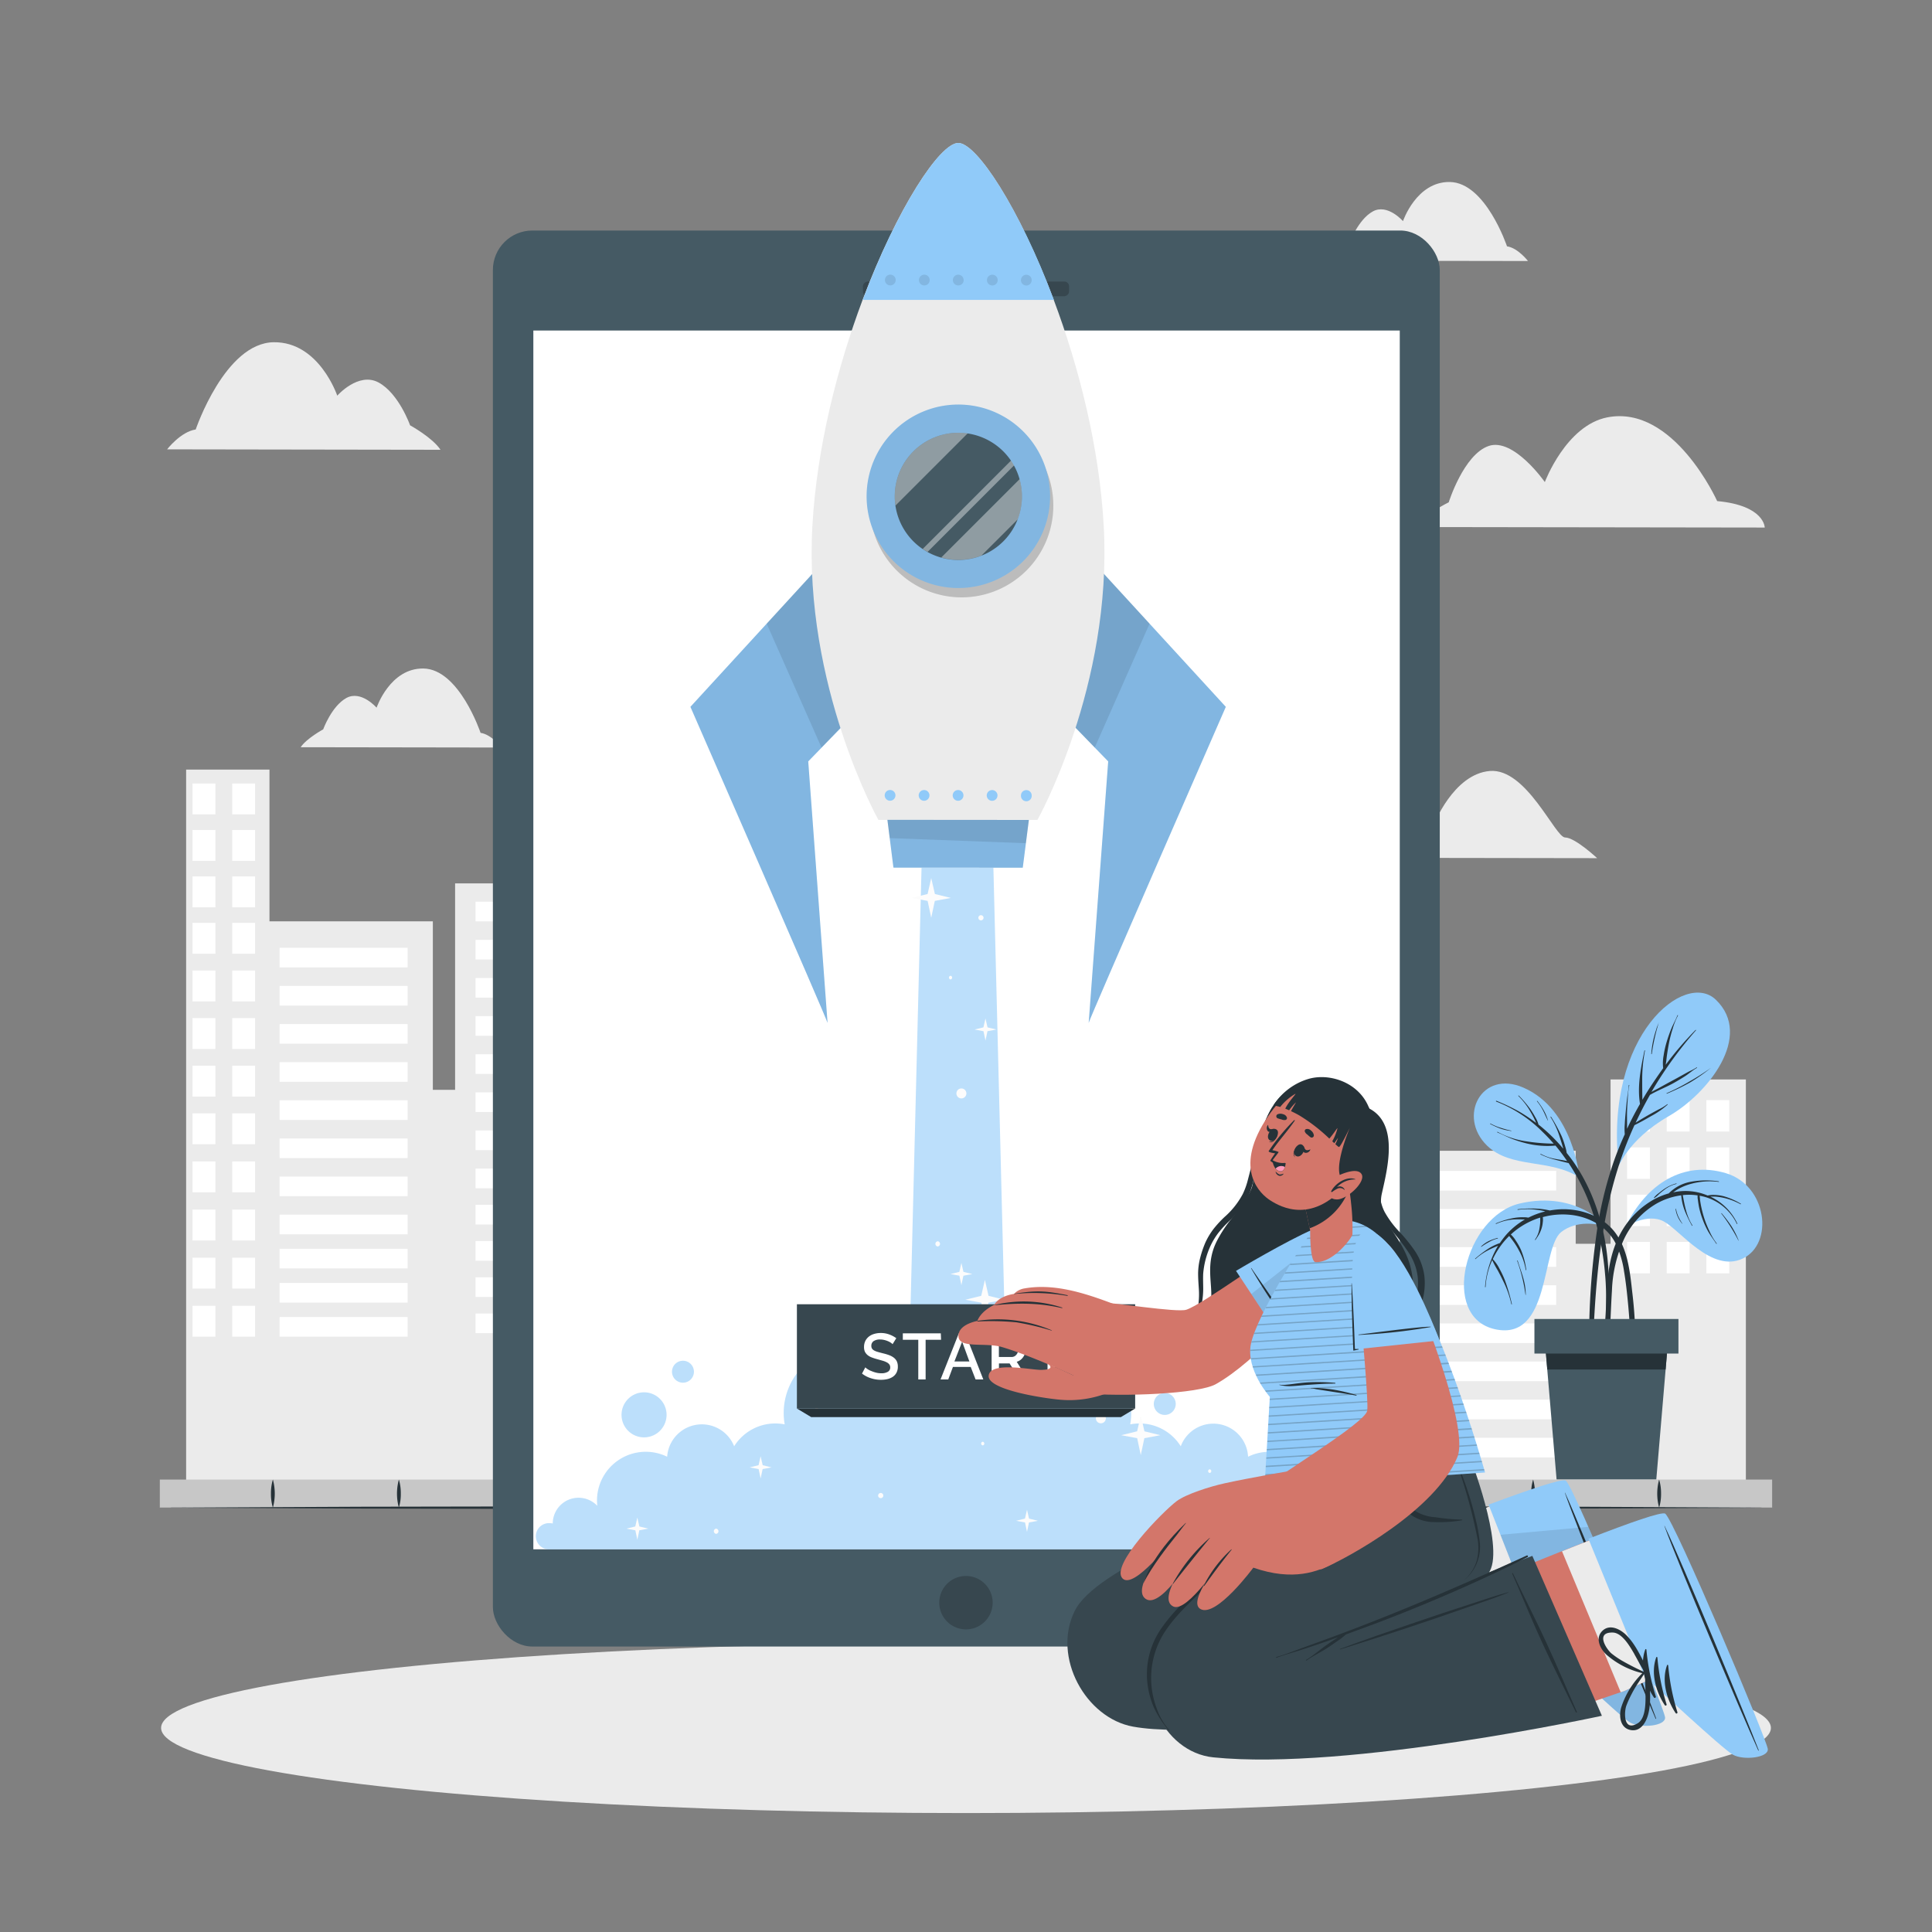 <svg xmlns="http://www.w3.org/2000/svg" viewBox="0 0 500 500"><rect x="0" y="0" width="500" height="500" fill="#808080" stroke="none"/><g id="freepik--background-complete--inject-40"><path d="M114,116.4l-70.75-.11s3.52-4.57,7.4-5.14c0,0,7.58-22.44,20.21-22.58,11.74-.13,16.42,13.83,16.42,13.83S92.77,96.15,98,99s8.13,11.07,8.13,11.07S111.93,113.25,114,116.4Z" style="fill:#ebebeb"></path><path d="M367.24,136.4l89.47.13s0-5.71-12.31-6.85c0,0-11.22-25-28.41-21.67-10.7,2.07-16.19,16.75-16.19,16.75s-8.07-11.57-14.54-9.34S374.93,130,374.93,130,368.26,133.17,367.24,136.4Z" style="fill:#ebebeb"></path><path d="M352.5,222l60.84.09s-5.73-5.35-8.29-5.35-10-18-19.48-17.21S371,213.59,371,213.59,359.42,210,352.5,222Z" style="fill:#ebebeb"></path><path d="M343.44,67.47l52,.08s-2.58-3.38-5.43-3.8c0,0-5.52-16.52-14.81-16.65-8.63-.13-12.11,10.13-12.11,10.13s-4-4.61-7.81-2.51-6,8.12-6,8.12S345,65.15,343.44,67.47Z" style="fill:#ebebeb"></path><path d="M77.81,193.38l52,.08s-2.58-3.37-5.44-3.8c0,0-5.52-16.52-14.8-16.65-8.64-.12-12.11,10.14-12.11,10.14s-4-4.61-7.82-2.51-6,8.12-6,8.12S79.37,191.07,77.81,193.38Z" style="fill:#ebebeb"></path><polygon points="48.17 199.17 48.17 390.18 451.83 390.18 451.83 279.36 416.81 279.36 416.81 321.89 407.79 321.89 407.79 297.82 363.27 297.82 363.27 335.94 357.37 335.94 357.37 185.47 318.67 185.47 318.67 271.02 298.83 271.02 298.83 301.58 292.82 301.58 292.82 282.37 257.64 282.37 257.64 339.7 247.35 339.7 247.35 293.1 215.17 293.1 215.17 257.68 193.3 257.68 193.3 237.52 167.99 237.52 167.99 326.96 159.47 326.96 159.47 228.62 117.78 228.62 117.78 282.05 112.02 282.05 112.02 238.44 69.74 238.44 69.74 199.17 48.17 199.17" style="fill:#ebebeb"></polygon><rect x="441.61" y="284.71" width="5.92" height="8.13" transform="translate(889.14 577.55) rotate(180)" style="fill:#fff"></rect><rect x="431.34" y="284.71" width="5.92" height="8.13" transform="translate(868.6 577.55) rotate(180)" style="fill:#fff"></rect><rect x="421.07" y="284.71" width="5.92" height="8.13" transform="translate(848.07 577.55) rotate(180)" style="fill:#fff"></rect><rect x="441.61" y="296.94" width="5.92" height="8.13" transform="translate(889.14 602.02) rotate(180)" style="fill:#fff"></rect><rect x="431.34" y="296.94" width="5.92" height="8.13" transform="translate(868.6 602.02) rotate(180)" style="fill:#fff"></rect><rect x="421.07" y="296.94" width="5.92" height="8.13" transform="translate(848.07 602.02) rotate(180)" style="fill:#fff"></rect><rect x="441.61" y="309.18" width="5.92" height="8.13" transform="translate(889.14 626.49) rotate(180)" style="fill:#fff"></rect><rect x="431.34" y="309.18" width="5.92" height="8.13" transform="translate(868.6 626.49) rotate(180)" style="fill:#fff"></rect><rect x="421.07" y="309.18" width="5.92" height="8.13" transform="translate(848.07 626.49) rotate(180)" style="fill:#fff"></rect><rect x="441.61" y="321.41" width="5.92" height="8.13" transform="translate(889.14 650.95) rotate(180)" style="fill:#fff"></rect><rect x="431.34" y="321.41" width="5.92" height="8.13" transform="translate(868.6 650.95) rotate(180)" style="fill:#fff"></rect><rect x="421.07" y="321.41" width="5.92" height="8.13" transform="translate(848.07 650.95) rotate(180)" style="fill:#fff"></rect><rect x="236.48" y="298.9" width="5.92" height="6.78" transform="translate(478.89 604.59) rotate(180)" style="fill:#fff"></rect><rect x="226.21" y="298.9" width="5.92" height="6.78" transform="translate(458.35 604.59) rotate(180)" style="fill:#fff"></rect><rect x="215.94" y="298.9" width="5.92" height="6.78" transform="translate(437.81 604.59) rotate(180)" style="fill:#fff"></rect><rect x="236.48" y="309.11" width="5.92" height="6.78" transform="translate(478.89 625) rotate(180)" style="fill:#fff"></rect><rect x="226.21" y="309.11" width="5.92" height="6.78" transform="translate(458.35 625) rotate(180)" style="fill:#fff"></rect><rect x="215.94" y="309.11" width="5.92" height="6.78" transform="translate(437.81 625) rotate(180)" style="fill:#fff"></rect><rect x="236.48" y="319.31" width="5.92" height="6.78" transform="translate(478.89 645.41) rotate(180)" style="fill:#fff"></rect><rect x="226.21" y="319.31" width="5.92" height="6.78" transform="translate(458.35 645.41) rotate(180)" style="fill:#fff"></rect><rect x="215.94" y="319.31" width="5.92" height="6.78" transform="translate(437.81 645.41) rotate(180)" style="fill:#fff"></rect><rect x="236.48" y="329.52" width="5.92" height="6.78" transform="translate(478.89 665.82) rotate(180)" style="fill:#fff"></rect><rect x="226.21" y="329.52" width="5.92" height="6.78" transform="translate(458.35 665.82) rotate(180)" style="fill:#fff"></rect><rect x="215.94" y="329.52" width="5.92" height="6.78" transform="translate(437.81 665.82) rotate(180)" style="fill:#fff"></rect><rect x="236.48" y="339.98" width="5.92" height="6.78" transform="translate(478.89 686.74) rotate(180)" style="fill:#fff"></rect><rect x="226.21" y="339.98" width="5.92" height="6.78" transform="translate(458.35 686.74) rotate(180)" style="fill:#fff"></rect><rect x="215.94" y="339.98" width="5.92" height="6.78" transform="translate(437.81 686.74) rotate(180)" style="fill:#fff"></rect><rect x="236.48" y="350.44" width="5.92" height="6.78" transform="translate(478.89 707.66) rotate(180)" style="fill:#fff"></rect><rect x="226.21" y="350.44" width="5.92" height="6.78" transform="translate(458.35 707.66) rotate(180)" style="fill:#fff"></rect><rect x="215.94" y="350.44" width="5.92" height="6.78" transform="translate(437.81 707.66) rotate(180)" style="fill:#fff"></rect><rect x="236.48" y="360.9" width="5.92" height="6.78" transform="translate(478.89 728.58) rotate(180)" style="fill:#fff"></rect><rect x="226.21" y="360.9" width="5.92" height="6.78" transform="translate(458.35 728.58) rotate(180)" style="fill:#fff"></rect><rect x="215.94" y="360.9" width="5.92" height="6.78" transform="translate(437.81 728.58) rotate(180)" style="fill:#fff"></rect><rect x="236.48" y="371.36" width="5.92" height="6.78" transform="translate(478.89 749.5) rotate(180)" style="fill:#fff"></rect><rect x="226.21" y="371.36" width="5.92" height="6.78" transform="translate(458.35 749.5) rotate(180)" style="fill:#fff"></rect><rect x="215.94" y="371.36" width="5.92" height="6.78" transform="translate(437.81 749.5) rotate(180)" style="fill:#fff"></rect><rect x="368.63" y="303.03" width="34.11" height="5.09" transform="translate(771.37 611.14) rotate(180)" style="fill:#fff"></rect><rect x="368.63" y="312.9" width="34.11" height="5.09" transform="translate(771.37 630.88) rotate(180)" style="fill:#fff"></rect><rect x="368.63" y="322.76" width="34.11" height="5.09" transform="translate(771.37 650.61) rotate(180)" style="fill:#fff"></rect><rect x="368.63" y="332.63" width="34.11" height="5.09" transform="translate(771.37 670.34) rotate(180)" style="fill:#fff"></rect><rect x="368.63" y="342.5" width="34.11" height="5.08" transform="translate(771.37 690.08) rotate(180)" style="fill:#fff"></rect><rect x="368.63" y="352.36" width="34.11" height="5.09" transform="translate(771.37 709.81) rotate(180)" style="fill:#fff"></rect><rect x="368.63" y="362.23" width="34.11" height="5.09" transform="translate(771.37 729.54) rotate(180)" style="fill:#fff"></rect><rect x="368.63" y="372.09" width="34.11" height="5.09" transform="translate(771.37 749.27) rotate(180)" style="fill:#fff"></rect><rect x="123.07" y="233.37" width="31.36" height="5.09" transform="translate(277.5 471.82) rotate(180)" style="fill:#fff"></rect><rect x="123.07" y="243.24" width="31.36" height="5.09" transform="translate(277.5 491.56) rotate(180)" style="fill:#fff"></rect><rect x="123.07" y="253.1" width="31.36" height="5.08" transform="translate(277.5 511.29) rotate(180)" style="fill:#fff"></rect><rect x="123.07" y="262.97" width="31.36" height="5.08" transform="translate(277.5 531.02) rotate(180)" style="fill:#fff"></rect><rect x="123.07" y="272.84" width="31.36" height="5.09" style="fill:#fff"></rect><rect x="123.07" y="282.7" width="31.36" height="5.09" transform="translate(277.5 570.49) rotate(180)" style="fill:#fff"></rect><rect x="123.07" y="292.57" width="31.36" height="5.09" transform="translate(277.5 590.22) rotate(180)" style="fill:#fff"></rect><rect x="123.07" y="302.44" width="31.36" height="5.09" transform="translate(277.5 609.96) rotate(180)" style="fill:#fff"></rect><rect x="123.07" y="311.81" width="31.36" height="5.09" transform="translate(277.5 628.71) rotate(180)" style="fill:#fff"></rect><rect x="123.07" y="321.19" width="31.36" height="5.09" transform="translate(277.5 647.46) rotate(180)" style="fill:#fff"></rect><rect x="123.07" y="330.56" width="31.36" height="5.09" transform="translate(277.5 666.21) rotate(180)" style="fill:#fff"></rect><rect x="123.07" y="339.94" width="31.36" height="5.08" transform="translate(277.5 684.96) rotate(180)" style="fill:#fff"></rect><rect x="72.37" y="245.29" width="33.13" height="5.08" transform="translate(177.86 495.66) rotate(180)" style="fill:#fff"></rect><rect x="72.37" y="255.15" width="33.13" height="5.09" transform="translate(177.86 515.39) rotate(180)" style="fill:#fff"></rect><rect x="72.37" y="265.02" width="33.13" height="5.08" transform="translate(177.86 535.13) rotate(180)" style="fill:#fff"></rect><rect x="72.37" y="274.89" width="33.13" height="5.09" transform="translate(177.86 554.86) rotate(180)" style="fill:#fff"></rect><rect x="72.37" y="284.75" width="33.13" height="5.09" transform="translate(177.86 574.59) rotate(180)" style="fill:#fff"></rect><rect x="72.37" y="294.62" width="33.13" height="5.08" transform="translate(177.86 594.33) rotate(180)" style="fill:#fff"></rect><rect x="72.37" y="304.49" width="33.13" height="5.08" transform="translate(177.86 614.06) rotate(180)" style="fill:#fff"></rect><rect x="72.37" y="314.35" width="33.13" height="5.09" transform="translate(177.86 633.79) rotate(180)" style="fill:#fff"></rect><rect x="72.37" y="323.18" width="33.13" height="5.09" transform="translate(177.86 651.45) rotate(180)" style="fill:#fff"></rect><rect x="72.37" y="332.01" width="33.13" height="5.09" transform="translate(177.86 669.12) rotate(180)" style="fill:#fff"></rect><rect x="72.37" y="340.85" width="33.13" height="5.09" transform="translate(177.86 686.78) rotate(180)" style="fill:#fff"></rect><rect x="272" y="286.97" width="10.53" height="4.91" transform="translate(554.53 578.85) rotate(180)" style="fill:#fff"></rect><rect x="272" y="296.5" width="10.53" height="4.91" transform="translate(554.53 597.91) rotate(180)" style="fill:#fff"></rect><rect x="272" y="306.03" width="10.53" height="4.91" transform="translate(554.53 616.96) rotate(180)" style="fill:#fff"></rect><rect x="272" y="315.56" width="10.53" height="4.91" transform="translate(554.53 636.02) rotate(180)" style="fill:#fff"></rect><rect x="272" y="325.08" width="10.53" height="4.91" transform="translate(554.53 655.08) rotate(180)" style="fill:#fff"></rect><rect x="272" y="334.61" width="10.53" height="4.91" transform="translate(554.53 674.13) rotate(180)" style="fill:#fff"></rect><rect x="272" y="344.14" width="10.53" height="4.91" transform="translate(554.53 693.19) rotate(180)" style="fill:#fff"></rect><rect x="272" y="353.67" width="10.53" height="4.91" transform="translate(554.53 712.25) rotate(180)" style="fill:#fff"></rect><rect x="257.66" y="286.97" width="10.53" height="4.91" transform="translate(525.86 578.85) rotate(180)" style="fill:#fff"></rect><rect x="257.66" y="296.5" width="10.53" height="4.91" transform="translate(525.86 597.91) rotate(180)" style="fill:#fff"></rect><rect x="257.66" y="306.03" width="10.53" height="4.91" transform="translate(525.86 616.96) rotate(180)" style="fill:#fff"></rect><rect x="257.66" y="315.56" width="10.53" height="4.91" transform="translate(525.86 636.02) rotate(180)" style="fill:#fff"></rect><rect x="257.66" y="325.08" width="10.53" height="4.91" transform="translate(525.86 655.08) rotate(180)" style="fill:#fff"></rect><rect x="257.66" y="334.61" width="10.53" height="4.91" transform="translate(525.86 674.13) rotate(180)" style="fill:#fff"></rect><rect x="257.66" y="344.14" width="10.53" height="4.91" transform="translate(525.86 693.19) rotate(180)" style="fill:#fff"></rect><rect x="257.66" y="353.67" width="10.53" height="4.91" transform="translate(525.86 712.25) rotate(180)" style="fill:#fff"></rect><rect x="340.53" y="190.61" width="10.97" height="7.74" transform="translate(692.03 388.97) rotate(180)" style="fill:#fff"></rect><rect x="324.17" y="190.61" width="10.97" height="7.74" transform="translate(659.31 388.97) rotate(180)" style="fill:#fff"></rect><rect x="340.53" y="201.99" width="10.97" height="7.74" transform="translate(692.03 411.72) rotate(180)" style="fill:#fff"></rect><rect x="324.17" y="201.99" width="10.97" height="7.74" transform="translate(659.31 411.72) rotate(180)" style="fill:#fff"></rect><rect x="340.53" y="213.37" width="10.97" height="7.74" transform="translate(692.03 434.48) rotate(180)" style="fill:#fff"></rect><rect x="324.17" y="213.37" width="10.97" height="7.74" transform="translate(659.31 434.48) rotate(180)" style="fill:#fff"></rect><rect x="340.53" y="224.74" width="10.97" height="7.74" transform="translate(692.03 457.23) rotate(180)" style="fill:#fff"></rect><rect x="324.17" y="224.74" width="10.97" height="7.74" transform="translate(659.31 457.23) rotate(180)" style="fill:#fff"></rect><rect x="340.53" y="236.12" width="10.97" height="7.74" transform="translate(692.03 479.98) rotate(180)" style="fill:#fff"></rect><rect x="324.17" y="236.12" width="10.97" height="7.74" transform="translate(659.31 479.98) rotate(180)" style="fill:#fff"></rect><rect x="340.53" y="247.49" width="10.97" height="7.74" transform="translate(692.03 502.73) rotate(180)" style="fill:#fff"></rect><rect x="324.17" y="247.49" width="10.97" height="7.74" transform="translate(659.31 502.73) rotate(180)" style="fill:#fff"></rect><rect x="340.53" y="258.87" width="10.97" height="7.74" transform="translate(692.03 525.49) rotate(180)" style="fill:#fff"></rect><rect x="324.17" y="258.87" width="10.97" height="7.74" transform="translate(659.31 525.49) rotate(180)" style="fill:#fff"></rect><rect x="340.53" y="270.25" width="10.97" height="7.74" transform="translate(692.03 548.24) rotate(180)" style="fill:#fff"></rect><rect x="324.17" y="270.25" width="10.97" height="7.74" transform="translate(659.31 548.24) rotate(180)" style="fill:#fff"></rect><rect x="303.89" y="274.37" width="10.97" height="7.74" transform="translate(618.76 556.49) rotate(180)" style="fill:#fff"></rect><rect x="303.89" y="285.75" width="10.97" height="7.74" transform="translate(618.76 579.24) rotate(180)" style="fill:#fff"></rect><rect x="303.89" y="297.13" width="10.97" height="7.74" transform="translate(618.76 602) rotate(180)" style="fill:#fff"></rect><rect x="303.89" y="308.5" width="10.97" height="7.74" transform="translate(618.76 624.75) rotate(180)" style="fill:#fff"></rect><rect x="303.89" y="319.88" width="10.97" height="7.74" transform="translate(618.76 647.5) rotate(180)" style="fill:#fff"></rect><rect x="303.89" y="331.25" width="10.97" height="7.74" transform="translate(618.76 670.25) rotate(180)" style="fill:#fff"></rect><rect x="340.53" y="281.49" width="10.97" height="7.74" transform="translate(692.03 570.72) rotate(180)" style="fill:#fff"></rect><rect x="324.17" y="281.49" width="10.97" height="7.74" transform="translate(659.31 570.72) rotate(180)" style="fill:#fff"></rect><rect x="303.89" y="342.5" width="10.97" height="7.74" transform="translate(618.76 692.73) rotate(180)" style="fill:#fff"></rect><rect x="340.53" y="292.73" width="10.97" height="7.74" transform="translate(692.03 593.2) rotate(180)" style="fill:#fff"></rect><rect x="324.17" y="292.73" width="10.97" height="7.74" transform="translate(659.31 593.2) rotate(180)" style="fill:#fff"></rect><rect x="303.89" y="353.74" width="10.97" height="7.74" transform="translate(618.76 715.22) rotate(180)" style="fill:#fff"></rect><rect x="340.53" y="303.97" width="10.97" height="7.74" transform="translate(692.03 615.68) rotate(180)" style="fill:#fff"></rect><rect x="324.17" y="303.97" width="10.97" height="7.74" transform="translate(659.31 615.68) rotate(180)" style="fill:#fff"></rect><rect x="303.89" y="364.98" width="10.97" height="7.74" transform="translate(618.76 737.7) rotate(180)" style="fill:#fff"></rect><rect x="340.53" y="315.21" width="10.97" height="7.74" transform="translate(692.03 638.16) rotate(180)" style="fill:#fff"></rect><rect x="324.17" y="315.21" width="10.97" height="7.74" transform="translate(659.31 638.16) rotate(180)" style="fill:#fff"></rect><rect x="340.53" y="326.45" width="10.97" height="7.74" transform="translate(692.03 660.64) rotate(180)" style="fill:#fff"></rect><rect x="324.17" y="326.45" width="10.97" height="7.74" transform="translate(659.31 660.64) rotate(180)" style="fill:#fff"></rect><rect x="204.78" y="262.67" width="5.92" height="6.78" transform="translate(415.48 532.13) rotate(180)" style="fill:#fff"></rect><rect x="194.51" y="262.67" width="5.92" height="6.78" transform="translate(394.94 532.13) rotate(180)" style="fill:#fff"></rect><rect x="204.78" y="272.88" width="5.92" height="6.78" transform="translate(415.48 552.54) rotate(180)" style="fill:#fff"></rect><rect x="194.51" y="272.88" width="5.92" height="6.78" transform="translate(394.94 552.54) rotate(180)" style="fill:#fff"></rect><rect x="204.78" y="283.09" width="5.92" height="6.78" transform="translate(415.48 572.96) rotate(180)" style="fill:#fff"></rect><rect x="194.51" y="283.09" width="5.92" height="6.78" transform="translate(394.94 572.96) rotate(180)" style="fill:#fff"></rect><rect x="204.78" y="293.29" width="5.92" height="6.78" transform="translate(415.48 593.37) rotate(180)" style="fill:#fff"></rect><rect x="194.51" y="293.29" width="5.92" height="6.78" transform="translate(394.94 593.37) rotate(180)" style="fill:#fff"></rect><rect x="204.78" y="303.75" width="5.92" height="6.78" transform="translate(415.48 614.29) rotate(180)" style="fill:#fff"></rect><rect x="194.51" y="303.75" width="5.92" height="6.78" transform="translate(394.94 614.29) rotate(180)" style="fill:#fff"></rect><rect x="204.78" y="314.21" width="5.92" height="6.78" transform="translate(415.48 635.2) rotate(180)" style="fill:#fff"></rect><rect x="194.51" y="314.21" width="5.92" height="6.78" transform="translate(394.94 635.2) rotate(180)" style="fill:#fff"></rect><rect x="204.78" y="324.67" width="5.92" height="6.78" transform="translate(415.48 656.12) rotate(180)" style="fill:#fff"></rect><rect x="194.51" y="324.67" width="5.92" height="6.78" transform="translate(394.94 656.12) rotate(180)" style="fill:#fff"></rect><rect x="204.78" y="335.13" width="5.92" height="6.78" transform="translate(415.48 677.04) rotate(180)" style="fill:#fff"></rect><rect x="194.51" y="335.13" width="5.92" height="6.78" transform="translate(394.94 677.04) rotate(180)" style="fill:#fff"></rect><rect x="204.78" y="345.7" width="5.92" height="6.78" transform="translate(415.48 698.18) rotate(180)" style="fill:#fff"></rect><rect x="194.51" y="345.7" width="5.92" height="6.78" transform="translate(394.94 698.18) rotate(180)" style="fill:#fff"></rect><rect x="204.78" y="356.27" width="5.92" height="6.78" transform="translate(415.48 719.32) rotate(180)" style="fill:#fff"></rect><rect x="194.51" y="356.27" width="5.92" height="6.78" transform="translate(394.94 719.32) rotate(180)" style="fill:#fff"></rect><rect x="204.78" y="366.84" width="5.92" height="6.78" transform="translate(415.48 740.46) rotate(180)" style="fill:#fff"></rect><rect x="194.51" y="366.84" width="5.92" height="6.78" transform="translate(394.94 740.46) rotate(180)" style="fill:#fff"></rect><rect x="60.1" y="202.77" width="5.92" height="7.99" transform="translate(126.12 413.53) rotate(180)" style="fill:#fff"></rect><rect x="49.83" y="202.77" width="5.93" height="7.99" transform="translate(105.58 413.53) rotate(180)" style="fill:#fff"></rect><rect x="60.1" y="214.79" width="5.92" height="7.99" transform="translate(126.12 437.58) rotate(180)" style="fill:#fff"></rect><rect x="49.83" y="214.79" width="5.93" height="7.99" transform="translate(105.58 437.58) rotate(180)" style="fill:#fff"></rect><rect x="60.1" y="226.82" width="5.92" height="7.99" transform="translate(126.12 461.63) rotate(180)" style="fill:#fff"></rect><rect x="49.83" y="226.82" width="5.93" height="7.99" transform="translate(105.58 461.63) rotate(180)" style="fill:#fff"></rect><rect x="60.1" y="238.84" width="5.92" height="7.99" transform="translate(126.12 485.67) rotate(180)" style="fill:#fff"></rect><rect x="49.83" y="238.84" width="5.93" height="7.99" transform="translate(105.58 485.67) rotate(180)" style="fill:#fff"></rect><rect x="60.1" y="251.16" width="5.92" height="7.99" transform="translate(126.12 510.32) rotate(180)" style="fill:#fff"></rect><rect x="49.83" y="251.16" width="5.93" height="7.99" transform="translate(105.58 510.32) rotate(180)" style="fill:#fff"></rect><rect x="60.1" y="263.49" width="5.92" height="7.99" transform="translate(126.12 534.96) rotate(180)" style="fill:#fff"></rect><rect x="49.83" y="263.49" width="5.93" height="7.99" transform="translate(105.58 534.96) rotate(180)" style="fill:#fff"></rect><rect x="60.1" y="275.81" width="5.92" height="7.99" transform="translate(126.12 559.61) rotate(180)" style="fill:#fff"></rect><rect x="49.83" y="275.81" width="5.93" height="7.99" transform="translate(105.58 559.61) rotate(180)" style="fill:#fff"></rect><rect x="60.1" y="288.13" width="5.92" height="7.99" transform="translate(126.12 584.25) rotate(180)" style="fill:#fff"></rect><rect x="49.83" y="288.13" width="5.93" height="7.99" transform="translate(105.58 584.25) rotate(180)" style="fill:#fff"></rect><rect x="60.1" y="300.58" width="5.92" height="7.99" transform="translate(126.12 609.15) rotate(180)" style="fill:#fff"></rect><rect x="49.83" y="300.58" width="5.93" height="7.99" transform="translate(105.58 609.15) rotate(180)" style="fill:#fff"></rect><rect x="60.1" y="313.03" width="5.92" height="7.99" transform="translate(126.12 634.06) rotate(180)" style="fill:#fff"></rect><rect x="49.83" y="313.03" width="5.93" height="7.99" transform="translate(105.58 634.06) rotate(180)" style="fill:#fff"></rect><rect x="60.1" y="325.49" width="5.92" height="7.99" transform="translate(126.12 658.97) rotate(180)" style="fill:#fff"></rect><rect x="49.83" y="325.49" width="5.93" height="7.99" transform="translate(105.58 658.97) rotate(180)" style="fill:#fff"></rect><rect x="60.1" y="337.94" width="5.92" height="7.99" transform="translate(126.12 683.87) rotate(180)" style="fill:#fff"></rect><rect x="49.83" y="337.94" width="5.93" height="7.99" transform="translate(105.58 683.87) rotate(180)" style="fill:#fff"></rect><rect x="182.82" y="262.67" width="5.92" height="6.78" transform="translate(371.56 532.13) rotate(180)" style="fill:#fff"></rect><rect x="172.55" y="262.67" width="5.92" height="6.78" transform="translate(351.02 532.13) rotate(180)" style="fill:#fff"></rect><rect x="182.82" y="252.21" width="5.92" height="6.78" transform="translate(371.56 511.2) rotate(180)" style="fill:#fff"></rect><rect x="172.55" y="252.21" width="5.92" height="6.78" transform="translate(351.02 511.2) rotate(180)" style="fill:#fff"></rect><rect x="182.82" y="241.74" width="5.92" height="6.78" transform="translate(371.56 490.27) rotate(180)" style="fill:#fff"></rect><rect x="172.55" y="241.74" width="5.92" height="6.78" transform="translate(351.02 490.27) rotate(180)" style="fill:#fff"></rect><rect x="182.82" y="272.88" width="5.92" height="6.78" transform="translate(371.56 552.54) rotate(180)" style="fill:#fff"></rect><rect x="172.55" y="272.88" width="5.92" height="6.78" transform="translate(351.02 552.54) rotate(180)" style="fill:#fff"></rect><rect x="182.82" y="283.09" width="5.92" height="6.78" transform="translate(371.56 572.96) rotate(180)" style="fill:#fff"></rect><rect x="172.55" y="283.09" width="5.92" height="6.78" transform="translate(351.02 572.96) rotate(180)" style="fill:#fff"></rect><rect x="182.82" y="293.29" width="5.92" height="6.78" transform="translate(371.56 593.37) rotate(180)" style="fill:#fff"></rect><rect x="172.55" y="293.29" width="5.92" height="6.78" transform="translate(351.02 593.37) rotate(180)" style="fill:#fff"></rect><rect x="182.82" y="303.75" width="5.92" height="6.78" transform="translate(371.56 614.29) rotate(180)" style="fill:#fff"></rect><rect x="172.55" y="303.75" width="5.92" height="6.78" transform="translate(351.02 614.29) rotate(180)" style="fill:#fff"></rect><rect x="182.82" y="314.21" width="5.92" height="6.78" transform="translate(371.56 635.2) rotate(180)" style="fill:#fff"></rect><rect x="172.55" y="314.21" width="5.92" height="6.78" transform="translate(351.02 635.2) rotate(180)" style="fill:#fff"></rect><rect x="182.82" y="324.67" width="5.92" height="6.78" transform="translate(371.56 656.12) rotate(180)" style="fill:#fff"></rect><rect x="172.55" y="324.67" width="5.92" height="6.78" transform="translate(351.02 656.12) rotate(180)" style="fill:#fff"></rect><rect x="182.82" y="335.13" width="5.92" height="6.78" transform="translate(371.56 677.04) rotate(180)" style="fill:#fff"></rect><rect x="172.55" y="335.13" width="5.92" height="6.78" transform="translate(351.02 677.04) rotate(180)" style="fill:#fff"></rect><rect x="182.82" y="345.7" width="5.92" height="6.78" transform="translate(371.56 698.18) rotate(180)" style="fill:#fff"></rect><rect x="172.55" y="345.7" width="5.92" height="6.78" transform="translate(351.02 698.18) rotate(180)" style="fill:#fff"></rect><rect x="182.82" y="356.27" width="5.92" height="6.78" transform="translate(371.56 719.32) rotate(180)" style="fill:#fff"></rect><rect x="172.55" y="356.27" width="5.92" height="6.78" transform="translate(351.02 719.32) rotate(180)" style="fill:#fff"></rect><rect x="182.82" y="366.84" width="5.92" height="6.78" transform="translate(371.56 740.46) rotate(180)" style="fill:#fff"></rect><rect x="172.55" y="366.84" width="5.92" height="6.78" transform="translate(351.02 740.46) rotate(180)" style="fill:#fff"></rect></g><g id="freepik--Shadow--inject-40"><ellipse cx="250" cy="447.18" rx="208.31" ry="22.04" style="fill:#ebebeb"></ellipse></g><g id="freepik--Floor--inject-40"><rect x="41.36" y="382.91" width="417.27" height="7.27" style="fill:#c7c7c7"></rect><path d="M70.62,382.91a13.73,13.73,0,0,1,0,7.27,12,12,0,0,1-.5-3.64A12.28,12.28,0,0,1,70.62,382.91Z" style="fill:#263238"></path><path d="M103.23,382.91a12.28,12.28,0,0,1,.5,3.63,12,12,0,0,1-.5,3.64,13.73,13.73,0,0,1,0-7.27Z" style="fill:#263238"></path><path d="M135.85,382.91a13.73,13.73,0,0,1,0,7.27,12,12,0,0,1-.5-3.64A12.28,12.28,0,0,1,135.85,382.91Z" style="fill:#263238"></path><path d="M168.46,382.91a12.28,12.28,0,0,1,.5,3.63,12,12,0,0,1-.5,3.64,13.73,13.73,0,0,1,0-7.27Z" style="fill:#263238"></path><path d="M201.08,382.91a13.73,13.73,0,0,1,0,7.27,12,12,0,0,1-.5-3.64A12.28,12.28,0,0,1,201.08,382.91Z" style="fill:#263238"></path><path d="M233.69,382.91a12.28,12.28,0,0,1,.5,3.63,12,12,0,0,1-.5,3.64,13.73,13.73,0,0,1,0-7.27Z" style="fill:#263238"></path><path d="M266.31,382.91a13.73,13.73,0,0,1,0,7.27,12,12,0,0,1-.5-3.64A12.28,12.28,0,0,1,266.31,382.91Z" style="fill:#263238"></path><path d="M298.92,382.91a12.28,12.28,0,0,1,.5,3.63,12,12,0,0,1-.5,3.64,13.73,13.73,0,0,1,0-7.27Z" style="fill:#263238"></path><path d="M331.54,382.91a13.73,13.73,0,0,1,0,7.27,12,12,0,0,1-.5-3.64A12.28,12.28,0,0,1,331.54,382.91Z" style="fill:#263238"></path><path d="M364.15,382.91a12.28,12.28,0,0,1,.5,3.63,12,12,0,0,1-.5,3.64,13.73,13.73,0,0,1,0-7.27Z" style="fill:#263238"></path><path d="M396.77,382.91a13.73,13.73,0,0,1,0,7.27,12,12,0,0,1-.5-3.64A12.28,12.28,0,0,1,396.77,382.91Z" style="fill:#263238"></path><path d="M429.38,382.91a12.28,12.28,0,0,1,.5,3.63,12,12,0,0,1-.5,3.64,13.73,13.73,0,0,1,0-7.27Z" style="fill:#263238"></path><polygon points="41.36 390.18 93.52 389.94 145.68 389.85 250 389.68 354.32 389.85 406.48 389.93 458.64 390.18 406.48 390.42 354.32 390.51 250 390.68 145.68 390.51 93.52 390.42 41.36 390.18" style="fill:#263238"></polygon></g><g id="freepik--Plant--inject-40"><path d="M420.68,317.48c5.49-11.28,15.1-17.08,25.92-13.88s12.5,18.3,4.42,22.11-16.16-7.32-20.43-9.6S420.68,317.48,420.68,317.48Z" style="fill:#90CAF9"></path><path d="M415.37,347.51c0-1.36.08-2.72.13-4.08.1-2.72.19-5.43.29-8.15.18-5,.72-9.84,2.78-14.42a22.32,22.32,0,0,1,8.7-10,18.17,18.17,0,0,1,4.58-2,10.74,10.74,0,0,1,5.34-2.94,21.85,21.85,0,0,1,7.61-.19c.09,0,.09.15,0,.14a18.41,18.41,0,0,0-7.2.52,14.5,14.5,0,0,0-2.91,1.13,13.1,13.1,0,0,0-1.67,1.06,14.66,14.66,0,0,1,8.91.82,6.85,6.85,0,0,1,1.8-.15,10.82,10.82,0,0,1,2.34.33,17.88,17.88,0,0,1,4.46,1.95c.08,0,0,.16-.08.12a16.88,16.88,0,0,0-4.34-1.64,15.31,15.31,0,0,0-2.24-.33c-.41,0-.83,0-1.24,0a14.4,14.4,0,0,1,7,7c0,.08-.09.15-.13.07a13.12,13.12,0,0,0-8.92-7.15c-.24-.06-.48-.1-.72-.14a10.32,10.32,0,0,1,.11,1.09c.08.55.17,1.09.28,1.64a29.18,29.18,0,0,0,.88,3.3,26.2,26.2,0,0,0,1.31,3.2,15.25,15.25,0,0,0,1.83,3.09.07.07,0,1,1-.11.08c-.65-1-1.41-2-2-3a21.47,21.47,0,0,1-1.47-3.15,22.1,22.1,0,0,1-1-3.38c-.11-.61-.21-1.22-.28-1.84a4.2,4.2,0,0,1-.07-1.12,15,15,0,0,0-3.84-.08c.48,2.69,1,5.5,2.5,7.84.05.07-.08.15-.12.07a31,31,0,0,1-1.86-3.85,14.62,14.62,0,0,1-.93-4,17.79,17.79,0,0,0-6.36,2.13,21.07,21.07,0,0,0-8.46,9.26A34.86,34.86,0,0,0,417.17,334c-.36,5.77-.44,11.57-1,17.32,0,.37-.64.5-.71.08A19.93,19.93,0,0,1,415.37,347.51Z" style="fill:#263238"></path><path d="M428.06,309.93a6.51,6.51,0,0,1,1.24-1.16c.45-.37.91-.73,1.4-1.06a10.25,10.25,0,0,1,3.11-1.44c.09,0,.13.12,0,.14a8.21,8.21,0,0,0-3.08,1.51c-.46.34-.9.7-1.33,1.07a7.14,7.14,0,0,1-1.26,1.07A.09.09,0,0,1,428.06,309.93Z" style="fill:#263238"></path><path d="M445.57,314a35.06,35.06,0,0,1,2.52,3.33,20.89,20.89,0,0,1,1.87,3.72s0,.06-.06,0a45.15,45.15,0,0,0-4.43-7C445.41,314,445.51,313.94,445.57,314Z" style="fill:#263238"></path><path d="M433.76,312.9a8.59,8.59,0,0,0,.62,2,14.2,14.2,0,0,0,1.05,1.81,0,0,0,0,1-.06,0,7.26,7.26,0,0,1-1.74-3.86C433.61,312.84,433.75,312.81,433.76,312.9Z" style="fill:#263238"></path><path d="M416.14,317.76s-7.77-9.77-22.77-6.31c-14.26,3.29-20.84,29.43-6.43,32.56S398.8,323,404.05,318.84C407.91,315.83,413.44,316.48,416.14,317.76Z" style="fill:#90CAF9"></path><path d="M381.78,325.73a29.43,29.43,0,0,1,3.09-2.37,13.59,13.59,0,0,1,3.3-1.65,20.56,20.56,0,0,1,1.95-2.51,19.41,19.41,0,0,1,4.54-3.61l-.45,0a23.82,23.82,0,0,0-2.39,0,13.21,13.21,0,0,0-4.62,1.16c-.09,0-.15-.1-.07-.13a21.33,21.33,0,0,1,4.63-1.4,13,13,0,0,1,2.34-.2c.42,0,.84,0,1.26.08h.24a20.53,20.53,0,0,1,4.32-1.59l-.41-.11a18.82,18.82,0,0,0-2.23-.36,17.31,17.31,0,0,0-4.49.07.08.08,0,0,1,0-.15,28.61,28.61,0,0,1,4.53-.18,19.48,19.48,0,0,1,3.78.49,20.73,20.73,0,0,1,2.73-.31c5.23-.22,10.93,1.73,14.15,6s3.85,10,4.42,15.23A115.13,115.13,0,0,1,423,356c0,.43-.64.35-.65,0-.2-6.17-.42-12.33-1-18.48-.27-2.84-.57-5.69-1.05-8.51a25.2,25.2,0,0,0-2.06-7,12.92,12.92,0,0,0-5.07-5.44,17.07,17.07,0,0,0-7.17-2.21,19.55,19.55,0,0,0-6.73.63,4.24,4.24,0,0,1,0,1.33,7,7,0,0,1-.33,1.64,8.89,8.89,0,0,1-.62,1.46c-.28.51-.63,1-.94,1.46-.05.08-.17,0-.12-.08a6.83,6.83,0,0,0,1.17-3,12.79,12.79,0,0,0,.18-1.53c0-.38,0-.77,0-1.16a20,20,0,0,0-6.55,3.46c-.36.29-.72.6-1.06.92a7.18,7.18,0,0,1,1.27,1.56,15.45,15.45,0,0,1,1.34,2.38,20,20,0,0,1,1.38,5.22c0,.09-.13.11-.14,0a15,15,0,0,0-1.7-4.94,20.41,20.41,0,0,0-1.33-2.2c-.26-.36-.52-.72-.79-1.06-.15-.19-.31-.38-.45-.58a20.73,20.73,0,0,0-4.25,6l0,0a9.88,9.88,0,0,1,1.75,2.52,24.09,24.09,0,0,1,1.41,3,50.4,50.4,0,0,1,1.79,6.12.07.07,0,1,1-.14,0,25.84,25.84,0,0,0-2.13-6c-.45-.94-.92-1.86-1.42-2.78a26.43,26.43,0,0,1-1.41-2.62,19.25,19.25,0,0,0-1.71,6.95.07.07,0,1,1-.14,0,24.39,24.39,0,0,1,3.36-10.66c-.91.39-1.83.77-2.72,1.25a15,15,0,0,0-3.12,2.19C381.81,325.9,381.71,325.79,381.78,325.73Z" style="fill:#263238"></path><path d="M392.78,326.28c.45,1.48,1,2.92,1.42,4.42a16.82,16.82,0,0,1,.67,4.41s-.07,0-.07,0a42.75,42.75,0,0,0-2.15-8.79A.07.07,0,1,1,392.78,326.28Z" style="fill:#263238"></path><path d="M383.28,322.61a8.21,8.21,0,0,1,2-1.42,14.3,14.3,0,0,1,2.3-.82c.08,0,.11.13,0,.15a8.52,8.52,0,0,0-2.21.91,16.38,16.38,0,0,0-2,1.25A0,0,0,0,1,383.28,322.61Z" style="fill:#263238"></path><path d="M408.75,304.71s-1.43-17.55-14.48-23.23c-10.89-4.75-17.13,7.49-9.43,15C391.07,302.52,401.06,299.79,408.75,304.71Z" style="fill:#90CAF9"></path><path d="M387.26,284.88a54.76,54.76,0,0,1,5.8,2.74,45,45,0,0,1,4.5,3c-.21-.44-.4-.91-.62-1.34q-.51-1-1.11-2a18.71,18.71,0,0,0-2.87-3.64c-.07-.06,0-.16.1-.1a29.78,29.78,0,0,1,3,3.52,21.27,21.27,0,0,1,1.23,2,7.74,7.74,0,0,1,.88,2l.15.1a43.8,43.8,0,0,1,6.23,6.1c0-.17-.08-.35-.12-.5-.25-.86-.51-1.71-.79-2.55a21.43,21.43,0,0,0-2.36-5.12c-.05-.08.08-.15.13-.07a43.08,43.08,0,0,1,2.73,5,19.84,19.84,0,0,1,.9,2.59,10.42,10.42,0,0,1,.42,1.77c.57.72,1.13,1.44,1.66,2.19,5.6,8,8.41,17.62,9.08,27.27a85.85,85.85,0,0,1,.15,8.64,53.53,53.53,0,0,1-.77,8.67c0,.19-.32.13-.31-.05.06-2.53.33-5.06.37-7.59s0-5.09-.24-7.62A70.83,70.83,0,0,0,412.58,315a53.26,53.26,0,0,0-6.63-14c-.55-.11-1.09-.26-1.63-.39l-2-.52a19.48,19.48,0,0,1-3.63-1.33.07.07,0,0,1,.07-.13,11.82,11.82,0,0,0,3.69,1.28c1,.2,2.08.33,3.11.57a49.35,49.35,0,0,0-3-4,22.87,22.87,0,0,1-7.42-.55,29.86,29.86,0,0,1-3.8-1.19c-1.3-.5-2.54-1.15-3.83-1.68-.1-.05,0-.19.06-.13a21.82,21.82,0,0,0,7.52,2.46,47.53,47.53,0,0,0,7,.58c-.93-1.06-1.89-2.1-2.91-3.07a34.22,34.22,0,0,0-12-7.83C387.13,285,387.17,284.84,387.26,284.88Z" style="fill:#263238"></path><path d="M397.87,284.93a19.73,19.73,0,0,1,1.6,2.34,12.55,12.55,0,0,1,1.15,2.72s0,.05-.05,0c-.44-.86-.8-1.75-1.24-2.61a12.94,12.94,0,0,0-1.56-2.37C397.71,285,397.81,284.86,397.87,284.93Z" style="fill:#263238"></path><path d="M385.74,290.77a13.68,13.68,0,0,0,2.68,1.12,25.35,25.35,0,0,0,2.72.73s0,.08,0,.08a13.52,13.52,0,0,1-2.82-.62,23.16,23.16,0,0,1-2.64-1.19C385.59,290.85,385.66,290.72,385.74,290.77Z" style="fill:#263238"></path><path d="M418.89,301.55c.08.76,2-6.37,13-12.7,10-5.74,22-20.69,12.16-30.13C436.12,251.09,415.23,267.71,418.89,301.55Z" style="fill:#90CAF9"></path><path d="M411.3,342.42a193.81,193.81,0,0,1,1.75-22.18,99.45,99.45,0,0,1,4.66-19.85c.82-2.32,1.76-4.6,2.78-6.84a15.36,15.36,0,0,1,0-2.63c.05-1.12.16-2.24.26-3.36s.22-2.24.35-3.36.37-2.23.42-3.34a.07.07,0,1,1,.14,0,23.38,23.38,0,0,0-.4,3.55c-.08,1.08-.15,2.16-.18,3.25s0,2.17,0,3.25c0,.4,0,.81,0,1.23,1-2.19,2.15-4.35,3.35-6.45-.75-4.57.22-9.35,1.16-13.83,0-.09.15,0,.13.05a39.17,39.17,0,0,0-.72,7.08c0,1.88,0,3.76.05,5.64l.8-1.35c1.43-2.33,3-4.62,4.58-6.84a10.8,10.8,0,0,1,.11-3.26,25.45,25.45,0,0,1,.8-3.56,35.32,35.32,0,0,1,1.22-3.45c.48-1.16,1.11-2.25,1.57-3.42,0-.09.19,0,.13.06a17.59,17.59,0,0,0-1.38,3.46,31.46,31.46,0,0,0-.9,3.43c-.23,1.16-.42,2.33-.59,3.5-.1.78-.17,1.58-.31,2.36a84.86,84.86,0,0,1,7.73-9c.06-.07.16,0,.09.1A102.19,102.19,0,0,0,427.74,282l-.35.61c.6-.38,1.3-.68,1.87-1,1.07-.6,2.14-1.19,3.22-1.77s2.09-1.13,3.12-1.71c.54-.29,1.07-.6,1.61-.88a13.12,13.12,0,0,0,1.87-1c.08-.06.17.07.08.12-1.06.58-2,1.45-3,2.1s-2.08,1.29-3.15,1.89c-2,1.09-4.09,1.88-6,3-1.34,2.35-2.57,4.75-3.71,7.2,1.17-.75,2.37-1.46,3.58-2.14.78-.44,1.57-.87,2.36-1.29a11.92,11.92,0,0,0,2.22-1.34c.07-.06.17,0,.1.1a21.16,21.16,0,0,1-4.24,2.95c-1.42.83-2.85,1.63-4.32,2.35-1.18,2.58-2.25,5.22-3.19,7.89-4.65,13.15-6.35,27.1-7.17,41-.24,4.13-.36,8.26-.42,12.4s.17,8.26.16,12.39c0,.12-.2.15-.22,0-.49-3.67-.58-7.39-.74-11.08S411.22,346.18,411.3,342.42Z" style="fill:#263238"></path><path d="M431.34,282.91a52.39,52.39,0,0,0,5.86-3,60.66,60.66,0,0,0,5.56-3.53s.07,0,0,0a46.05,46.05,0,0,1-5.34,3.74,54.16,54.16,0,0,1-6,2.9C431.32,283.07,431.25,283,431.34,282.91Z" style="fill:#263238"></path><path d="M428.14,268.05c.17-.64.37-1.27.58-1.9a0,0,0,0,1,0-.07c.14-.35.28-.71.43-1.06,0,0,0-.09.05-.13s.05-.13.08-.2.05,0,0,0-.07.25-.11.37a1.52,1.52,0,0,1-.06.2,51.81,51.81,0,0,0-1.63,7.49c0,.08-.14.08-.13,0A24.89,24.89,0,0,1,428.14,268.05Z" style="fill:#263238"></path><polygon points="399.65 345.09 400.43 354.42 402.84 382.87 428.65 382.87 431.06 354.42 431.85 345.09 399.65 345.09" style="fill:#455a64"></polygon><polygon points="399.65 345.09 400.43 354.42 431.06 354.42 431.85 345.09 399.65 345.09" style="fill:#263238"></polygon><rect x="397.11" y="341.34" width="37.27" height="8.95" transform="translate(831.49 691.64) rotate(180)" style="fill:#455a64"></rect></g><g id="freepik--Device--inject-40"><rect x="127.56" y="59.66" width="245.05" height="366.46" rx="10.21" style="fill:#455a64"></rect><rect x="138.03" y="85.54" width="224.23" height="315.42" style="fill:#fff"></rect><rect x="248.1" y="48.09" width="3.81" height="53.36" rx="1.25" transform="translate(324.77 -175.24) rotate(90)" style="fill:#37474f"></rect><path d="M250,421.68a6.91,6.91,0,1,1,6.9-6.91A6.91,6.91,0,0,1,250,421.68Z" style="fill:#37474f"></path></g><g id="freepik--Rocket--inject-40"><path d="M172.51,366.16a5.83,5.83,0,1,1-5.83-5.83A5.83,5.83,0,0,1,172.51,366.16Z" style="fill:#90CAF9;opacity:0.6"></path><path d="M179.59,355a2.84,2.84,0,1,1-2.84-2.84A2.84,2.84,0,0,1,179.59,355Z" style="fill:#90CAF9;opacity:0.6"></path><path d="M304.28,363.34a2.84,2.84,0,1,1-2.84-2.84A2.84,2.84,0,0,1,304.28,363.34Z" style="fill:#90CAF9;opacity:0.6"></path><path d="M361.15,389.27a2.84,2.84,0,1,1-2.84-2.84A2.84,2.84,0,0,1,361.15,389.27Z" style="fill:#90CAF9;opacity:0.6"></path><path d="M356.8,397.57a3.39,3.39,0,0,1-3.39,3.39H142.25a3.39,3.39,0,1,1,0-6.77,3.57,3.57,0,0,1,.8.09,6.68,6.68,0,0,1,11.45-4.66l.06,0c0-.41-.06-.83-.06-1.25A12.62,12.62,0,0,1,172.66,377,9,9,0,0,1,190,374.29a12.57,12.57,0,0,1,10.67-5.9,13.58,13.58,0,0,1,2.41.23,16.63,16.63,0,0,1-.26-2.93,17.06,17.06,0,0,1,28.2-12.93,3.39,3.39,0,0,1,3-1.84,3.5,3.5,0,0,1,1.3.26l3.17-126.63h18.6l3.17,126.63a3.5,3.5,0,0,1,1.3-.26,3.4,3.4,0,0,1,3,1.84,17.06,17.06,0,0,1,28.2,12.93,16.63,16.63,0,0,1-.26,2.93,13.58,13.58,0,0,1,2.41-.23,12.58,12.58,0,0,1,10.67,5.9A9,9,0,0,1,323,377a12.62,12.62,0,0,1,18.16,11.32c0,.42,0,.84-.06,1.25l.06,0a6.68,6.68,0,0,1,11.45,4.66,3.5,3.5,0,0,1,.8-.09A3.39,3.39,0,0,1,356.8,397.57Z" style="fill:#90CAF9;opacity:0.6"></path><path d="M214.17,144.23l-35.49,38.7s35.52,81.24,35.49,81.8l-5-67.68,11-11.33Z" style="fill:#90CAF9"></path><path d="M214.17,144.23l-35.49,38.7s35.52,81.24,35.49,81.8l-5-67.68,11-11.33Z" style="opacity:0.1"></path><polygon points="220.09 185.71 212.6 193.46 198.41 161.4 214.17 144.22 220.09 185.71" style="opacity:0.1"></polygon><path d="M281.75,144.23l35.49,38.7s-35.53,81.24-35.49,81.8l5.05-67.68-11-11.33Z" style="fill:#90CAF9"></path><path d="M281.75,144.23l35.49,38.7s-35.53,81.24-35.49,81.8l5.05-67.68-11-11.33Z" style="opacity:0.1"></path><polygon points="275.82 185.71 283.32 193.46 297.51 161.4 281.75 144.22 275.82 185.71" style="opacity:0.1"></polygon><path d="M268.49,212.19l-41.16,0s-19.39-34.66-17.09-76c1.16-20.63,6.55-41.4,13-58.59C232.21,53.83,243.25,37,248,37s15.8,16.85,24.71,40.61c6.45,17.19,11.81,38,12.94,58.61C287.92,177.55,268.49,212.19,268.49,212.19Z" style="fill:#ebebeb"></path><path d="M272.6,130.87a23.74,23.74,0,1,1-23.72-23.75A23.72,23.72,0,0,1,272.6,130.87Z" style="opacity:0.2"></path><path d="M271.76,128.45A23.74,23.74,0,1,1,248,104.7,23.74,23.74,0,0,1,271.76,128.45Z" style="fill:#90CAF9"></path><path d="M271.76,128.45A23.74,23.74,0,1,1,248,104.7,23.74,23.74,0,0,1,271.76,128.45Z" style="opacity:0.1"></path><path d="M264.48,128.43A16.46,16.46,0,1,1,248,112,16.46,16.46,0,0,1,264.48,128.43Z" style="fill:#455a64"></path><g style="opacity:0.4"><path d="M264.49,128.43a16.45,16.45,0,0,1-1.12,6L254,143.78a16.36,16.36,0,0,1-6,1.11,16,16,0,0,1-4.4-.61L263.88,124A16.35,16.35,0,0,1,264.49,128.43Z" style="fill:#fff"></path><path d="M250.44,112.15l-18.7,18.7a17.53,17.53,0,0,1-.18-2.41A16.47,16.47,0,0,1,248,112,17.41,17.41,0,0,1,250.44,112.15Z" style="fill:#fff"></path><path d="M262.43,120.46l-22.37,22.37a12.48,12.48,0,0,1-1.26-.77l22.85-22.86C261.93,119.6,262.18,120,262.43,120.46Z" style="fill:#fff"></path></g><path d="M272.75,77.61l-49.47,0C232.21,53.83,243.25,37,248,37S263.84,53.85,272.75,77.61Z" style="fill:#90CAF9"></path><g style="opacity:0.1"><path d="M231.8,72.47a1.39,1.39,0,1,1-1.39-1.39A1.38,1.38,0,0,1,231.8,72.47Z"></path><path d="M240.6,72.47a1.39,1.39,0,1,1-1.38-1.38A1.39,1.39,0,0,1,240.6,72.47Z"></path><path d="M249.4,72.48A1.38,1.38,0,0,1,248,73.87a1.39,1.39,0,1,1,1.38-1.39Z"></path><path d="M258.2,72.49a1.39,1.39,0,1,1-1.38-1.39A1.38,1.38,0,0,1,258.2,72.49Z"></path><path d="M267,72.49a1.39,1.39,0,1,1-1.38-1.38A1.38,1.38,0,0,1,267,72.49Z"></path></g><path d="M231.74,205.84a1.39,1.39,0,1,1-1.38-1.39A1.38,1.38,0,0,1,231.74,205.84Z" style="fill:#90CAF9"></path><path d="M240.54,205.84a1.39,1.39,0,1,1-1.38-1.38A1.38,1.38,0,0,1,240.54,205.84Z" style="fill:#90CAF9"></path><path d="M249.34,205.85a1.39,1.39,0,1,1-1.38-1.39A1.38,1.38,0,0,1,249.34,205.85Z" style="fill:#90CAF9"></path><path d="M258.15,205.85a1.39,1.39,0,1,1-1.39-1.38A1.39,1.39,0,0,1,258.15,205.85Z" style="fill:#90CAF9"></path><path d="M267,205.86a1.39,1.39,0,1,1-2.77,0,1.37,1.37,0,0,1,1.38-1.38A1.38,1.38,0,0,1,267,205.86Z" style="fill:#90CAF9"></path><polygon points="264.69 224.56 231.22 224.54 229.66 212.17 266.27 212.2 264.69 224.56" style="fill:#90CAF9"></polygon><polygon points="264.69 224.56 231.22 224.54 229.66 212.17 266.27 212.2 264.69 224.56" style="opacity:0.1"></polygon><polygon points="266.27 212.2 265.49 218.22 230.25 216.9 229.66 212.17 266.27 212.2" style="opacity:0.1"></polygon><polygon points="300.31 371.43 296.16 372.2 295.23 376.57 294.3 372.2 290.16 371.43 294.29 370.42 295.23 366.29 296.18 370.42 300.31 371.43" style="fill:#fcfcfc"></polygon><polygon points="259.96 336.37 255.81 337.13 254.89 341.51 253.96 337.13 249.81 336.37 253.94 335.36 254.89 331.23 255.83 335.36 259.96 336.37" style="fill:#fcfcfc"></polygon><polygon points="246.08 232.38 241.93 233.15 241 237.52 240.07 233.15 235.93 232.38 240.06 231.37 241 227.24 241.95 231.37 246.08 232.38" style="fill:#fcfcfc"></polygon><polygon points="199.68 379.76 197.37 380.19 196.85 382.63 196.33 380.19 194.01 379.76 196.32 379.19 196.85 376.88 197.38 379.19 199.68 379.76" style="fill:#fcfcfc"></polygon><polygon points="324.42 387.05 322.1 387.48 321.59 389.92 321.07 387.48 318.75 387.05 321.06 386.48 321.59 384.17 322.11 386.48 324.42 387.05" style="fill:#fcfcfc"></polygon><polygon points="167.78 395.61 165.46 396.04 164.94 398.49 164.43 396.04 162.11 395.61 164.41 395.05 164.94 392.74 165.47 395.05 167.78 395.61" style="fill:#fcfcfc"></polygon><polygon points="268.62 393.58 266.3 394.01 265.79 396.45 265.27 394.01 262.95 393.58 265.26 393.01 265.79 390.71 266.31 393.01 268.62 393.58" style="fill:#fcfcfc"></polygon><polygon points="251.65 329.72 249.33 330.15 248.81 332.59 248.29 330.15 245.98 329.72 248.28 329.16 248.81 326.85 249.34 329.16 251.65 329.72" style="fill:#fcfcfc"></polygon><polygon points="257.88 266.44 255.56 266.87 255.04 269.31 254.52 266.87 252.21 266.44 254.51 265.88 255.04 263.57 255.57 265.88 257.88 266.44" style="fill:#fcfcfc"></polygon><path d="M329.91,392.33a.68.68,0,0,0,0,1.35A.68.68,0,0,0,329.91,392.33Z" style="fill:#fcfcfc"></path><path d="M242.68,321.24a.68.68,0,0,0,0,1.35A.68.68,0,0,0,242.68,321.24Z" style="fill:#fcfcfc"></path><path d="M253.87,236.85a.67.67,0,0,0,0,1.34A.67.67,0,0,0,253.87,236.85Z" style="fill:#fcfcfc"></path><path d="M185.34,395.61a.68.68,0,0,0,0,1.35A.68.68,0,0,0,185.34,395.61Z" style="fill:#fcfcfc"></path><path d="M227.93,386.38a.67.67,0,0,0,0,1.34A.67.67,0,0,0,227.93,386.38Z" style="fill:#fcfcfc"></path><path d="M313.07,380.25a.48.48,0,0,0,0,.95A.48.48,0,0,0,313.07,380.25Z" style="fill:#fcfcfc"></path><path d="M254.33,373.12a.48.48,0,0,0,0,.95A.48.48,0,0,0,254.33,373.12Z" style="fill:#fcfcfc"></path><path d="M246,252.53a.48.48,0,0,0,0,.95A.48.48,0,0,0,246,252.53Z" style="fill:#fcfcfc"></path><path d="M211.33,363.83a.48.48,0,0,0,0,.95A.48.48,0,0,0,211.33,363.83Z" style="fill:#fcfcfc"></path><path d="M284.9,365.77a1.29,1.29,0,0,0,0,2.58A1.29,1.29,0,0,0,284.9,365.77Z" style="fill:#fcfcfc"></path><path d="M217.42,359.46a1.29,1.29,0,0,0,0,2.58A1.29,1.29,0,0,0,217.42,359.46Z" style="fill:#fcfcfc"></path><path d="M248.81,281.69a1.29,1.29,0,0,0,0,2.58A1.29,1.29,0,0,0,248.81,281.69Z" style="fill:#fcfcfc"></path></g><g id="freepik--start-button--inject-40"><rect x="206.24" y="337.54" width="87.54" height="26.99" style="fill:#37474f"></rect><path d="M231,347.87a2.77,2.77,0,0,0-.49-.4,4.36,4.36,0,0,0-.75-.39,5.47,5.47,0,0,0-.94-.3,4.55,4.55,0,0,0-1-.12,2.88,2.88,0,0,0-1.76.44,1.44,1.44,0,0,0-.56,1.2,1.33,1.33,0,0,0,.18.72,1.51,1.51,0,0,0,.54.48,4.09,4.09,0,0,0,.93.37c.36.11.79.22,1.29.35a13.3,13.3,0,0,1,1.63.48,4.68,4.68,0,0,1,1.24.66,2.73,2.73,0,0,1,.78.94,3.16,3.16,0,0,1,.27,1.37,3.27,3.27,0,0,1-.34,1.56,2.94,2.94,0,0,1-.94,1.07,4.31,4.31,0,0,1-1.38.6,7.14,7.14,0,0,1-1.7.19,8.21,8.21,0,0,1-2.62-.41,7.26,7.26,0,0,1-2.29-1.2l.85-1.61a4.21,4.21,0,0,0,.63.49,5.36,5.36,0,0,0,1,.49,7.42,7.42,0,0,0,1.18.39,5.24,5.24,0,0,0,1.32.16,3.2,3.2,0,0,0,1.72-.39,1.25,1.25,0,0,0,.6-1.14,1.22,1.22,0,0,0-.23-.75,1.91,1.91,0,0,0-.64-.53,5.38,5.38,0,0,0-1-.41l-1.37-.39a13.66,13.66,0,0,1-1.55-.49,3.83,3.83,0,0,1-1.1-.63,2.75,2.75,0,0,1-.67-.86,2.89,2.89,0,0,1-.22-1.2,3.54,3.54,0,0,1,.33-1.56,3.41,3.41,0,0,1,.92-1.14,3.93,3.93,0,0,1,1.37-.69,5.79,5.79,0,0,1,1.71-.24,6.22,6.22,0,0,1,2.23.39,7.4,7.4,0,0,1,1.79.95Z" style="fill:#fff"></path><path d="M243.55,346.73h-4V357h-1.9V346.73h-4v-1.66h9.83Z" style="fill:#fff"></path><path d="M248.14,345.07h1.65L254.48,357h-2l-1.26-3.24h-4.6L245.41,357h-2Zm2.74,7.28L249,347.23l-2,5.12Z" style="fill:#fff"></path><path d="M256.63,357V345.07h5.19a3.34,3.34,0,0,1,1.48.33,4.09,4.09,0,0,1,1.17.88,4.27,4.27,0,0,1,.76,1.24,3.94,3.94,0,0,1,.28,1.42,4.07,4.07,0,0,1-.17,1.16,4,4,0,0,1-.47,1,3.4,3.4,0,0,1-.74.82,3,3,0,0,1-1,.51L266,357h-2.13l-2.59-4.15h-2.75V357Zm1.88-5.81h3.29a1.6,1.6,0,0,0,.73-.17,1.74,1.74,0,0,0,.56-.49,2.4,2.4,0,0,0,.37-.71,2.71,2.71,0,0,0,.13-.86,2.44,2.44,0,0,0-.58-1.56,2,2,0,0,0-.6-.48,1.65,1.65,0,0,0-.71-.17h-3.19Z" style="fill:#fff"></path><path d="M277,346.73h-4V357h-1.9V346.73h-4v-1.66H277Z" style="fill:#fff"></path><polygon points="290.08 366.75 209.94 366.75 206.24 364.53 293.77 364.53 290.08 366.75" style="fill:#263238"></polygon></g><g id="freepik--Character--inject-40"><path d="M430.36,443.65c.17,2.22-6.18,2.86-8.83,1.42a61.49,61.49,0,0,1-6.11-5c-6.37-5.63-15.17-13.87-15.17-13.87l-6.52,2.94-31.85,10.6L348.45,405s15.41-6.52,30.06-12.36c2.26-.9,4.48-1.77,6.64-2.61l.4-.16c9.83-3.78,18-6.64,18.81-6C406.62,385.35,430.19,441.41,430.36,443.65Z" style="fill:#d3766a"></path><path d="M430.36,443.65c.17,2.23-6.18,2.86-8.83,1.43a60.64,60.64,0,0,1-6.11-5c-6.37-5.62-15.17-13.86-15.17-13.86l-6.52,2.93-1.06.35L378,392.8l.47-.19,6.64-2.6.4-.16c9.83-3.78,18-6.65,18.82-6.06C406.62,385.36,430.19,441.42,430.36,443.65Z" style="fill:#ebebeb"></path><path d="M430.92,444.47c-.13-2.28-23.43-59.66-25.7-61.28-.85-.63-9.41,2.28-19.65,6.09l-.32.12,14.61,37.18.62-.26s18.74,18,21.43,19.49S431.07,446.74,430.92,444.47Z" style="fill:#90CAF9"></path><path d="M428.44,444.72c-4.17-9.57-20.06-48.59-23.45-58.37,0-.08,0-.1.06,0,4.34,9.4,19.91,48.55,23.54,58.34C428.67,444.86,428.52,444.92,428.44,444.72Z" style="fill:#263238"></path><path d="M401.64,430.66c-2.26-3.52-3.56-8.41-2-12.42.06-.15.28-.07.29.07a57.66,57.66,0,0,0,2.21,12.14A.26.26,0,0,1,401.64,430.66Z" style="fill:#263238"></path><path d="M404.41,432.74c-2.26-3.52-3.56-8.41-2-12.42.06-.16.28-.07.29.07a58.42,58.42,0,0,0,2.21,12.14A.26.26,0,0,1,404.41,432.74Z" style="fill:#263238"></path><path d="M407.18,434.81c-2.25-3.52-3.56-8.41-2-12.42.06-.15.28-.07.29.07a57.68,57.68,0,0,0,2.22,12.14A.27.27,0,0,1,407.18,434.81Z" style="fill:#263238"></path><path d="M400.08,435.08c1-3.55.43-7.4.32-11a.52.52,0,0,0-.72-.41c0-.05-.11-.09-.17,0a21.86,21.86,0,0,0-6.34,9.4c-.69,2.13-.49,5.29,2.18,6C397.87,439.61,399.49,437.14,400.08,435.08Zm-2.67,2.21c-3.91,2.36-3.53-3-3-4.56a21.88,21.88,0,0,1,1.36-2.9,63.55,63.55,0,0,1,3.58-5.57c-.06,1.78,0,3.54.06,5.32C399.46,431.7,399.56,436,397.41,437.29Z" style="fill:#263238"></path><path d="M388.55,413.28c-2,1.88-.63,4.74,1,6.25a21.87,21.87,0,0,0,10.14,5.08.11.11,0,0,0,.13-.11.52.52,0,0,0,.43-.71c-1.68-3.2-3.08-6.84-5.69-9.43C393.06,412.84,390.44,411.5,388.55,413.28Zm8.18,6.17c.86,1.56,1.65,3.15,2.57,4.67a65.48,65.48,0,0,1-5.86-3.09,25.2,25.2,0,0,1-2.61-1.86c-1.26-1.07-4.22-5.57.34-5.43C393.69,413.82,395.7,417.6,396.73,419.45Z" style="fill:#263238"></path><path d="M430.92,444.47c.15,2.28-6.33,2.85-9,1.34s-21.43-19.49-21.43-19.49l-.62.27L388.31,397.2l22.75-2.05C418.68,412.52,430.83,442.83,430.92,444.47Z" style="opacity:0.1"></path><path d="M387.94,435.54s-69.24,15.9-94.71,11.31c-12.18-2.2-21-17.88-15.12-29.89,5.46-11.21,38.88-22.59,48.32-29.19,3-2.06,2.66-10.26,2.66-10.26l24.8-.33s8.84,14.05,5.1,20.89c-.06.11-.13.22-.21.34L370,394.15Z" style="fill:#37474f"></path><path d="M372.61,416.82c-2.76-6-5.79-11.86-8.6-17.83-.05-.11-.23-.05-.18.07,2.65,6,5.09,12.12,7.85,18.09s5.75,11.87,8.65,17.8c.07.16.32.07.25-.09C377.91,428.86,375.36,422.8,372.61,416.82Z" style="fill:#263238"></path><path d="M358.94,398.69c-1.71,1-3.34,2.15-5,3.23s-3.29,2.1-5,3.1c-3.39,2-6.85,3.89-10.36,5.68a177.14,177.14,0,0,1-21.85,9.41c-4.18,1.47-8.4,2.9-12.69,4-.1,0-.05.16,0,.14,3.13-.75,6.26-1.48,9.35-2.36-1.64,1-3.25,2.11-4.88,3.16a.08.08,0,0,0,.08.13c1.78-1.08,3.59-2.11,5.36-3.21a.17.17,0,0,0,.05-.25l1.58-.46c3.83-1.19,7.61-2.52,11.32-4a139.58,139.58,0,0,0,21.17-10.7q2.85-1.77,5.63-3.64a51.56,51.56,0,0,0,5.34-4C359.25,398.8,359.08,398.61,358.94,398.69Z" style="fill:#263238"></path><path d="M456.93,452.16c.17,2.22-6.18,2.85-8.83,1.42a61.49,61.49,0,0,1-6.11-5c-6.36-5.63-15.17-13.87-15.17-13.87l-6.51,2.93-30.9,10.57L375,413.47s15.41-6.52,30.07-12.36l6.63-2.6.4-.16c9.84-3.78,18-6.64,18.82-6.06C433.19,393.86,456.76,449.92,456.93,452.16Z" style="fill:#d3766a"></path><path d="M456.93,452.16c.17,2.22-6.18,2.86-8.83,1.42a61.49,61.49,0,0,1-6.11-5c-6.36-5.63-15.17-13.87-15.17-13.87l-6.51,2.94-.87.3-15.19-36.48.84-.33c2.25-.9,4.47-1.77,6.63-2.61l.4-.16c9.84-3.78,18-6.64,18.82-6.05C433.19,393.86,456.76,449.92,456.93,452.16Z" style="fill:#ebebeb"></path><path d="M457.51,452.66c-.17-2.28-24.25-59.33-26.55-60.92-.86-.62-9.38,2.41-19.56,6.36l-.32.12,15.12,37,.62-.27s19,17.71,21.7,19.19S457.69,454.93,457.51,452.66Z" style="fill:#90CAF9"></path><path d="M455,452.94c-4.3-9.51-20.73-48.31-24.25-58,0-.08,0-.1.06,0,4.47,9.34,20.58,48.27,24.34,58C455.26,453.08,455.12,453.14,455,452.94Z" style="fill:#263238"></path><path d="M428,439.26c-2.31-3.49-3.68-8.36-2.2-12.39.05-.16.28-.08.29.06A57.57,57.57,0,0,0,428.51,439,.26.26,0,0,1,428,439.26Z" style="fill:#263238"></path><path d="M430.84,441.29c-2.31-3.48-3.68-8.36-2.2-12.39.05-.15.28-.07.29.07a57.57,57.57,0,0,0,2.38,12.11A.26.26,0,0,1,430.84,441.29Z" style="fill:#263238"></path><path d="M433.64,443.33c-2.31-3.49-3.68-8.36-2.2-12.39.05-.16.27-.07.29.07a57.48,57.48,0,0,0,2.38,12.1A.26.26,0,0,1,433.64,443.33Z" style="fill:#263238"></path><path d="M426.54,443.69c.95-3.56.33-7.4.16-11a.51.51,0,0,0-.72-.4s-.11-.09-.17,0a21.9,21.9,0,0,0-6.21,9.49c-.66,2.14-.41,5.3,2.26,5.92S426,445.77,426.54,443.69Zm-2.64,2.25c-3.87,2.42-3.57-3-3-4.52a25.56,25.56,0,0,1,1.32-2.92c1-2,2.3-3.76,3.51-5.62,0,1.78.09,3.55.13,5.33C425.87,440.33,426,444.6,423.9,445.94Z" style="fill:#263238"></path><path d="M414.71,422.05c-2,1.91-.56,4.75,1.11,6.24a21.88,21.88,0,0,0,10.2,4.94c.09,0,.13-.05.14-.12a.51.51,0,0,0,.41-.71c-1.72-3.18-3.16-6.79-5.81-9.35C419.21,421.56,416.57,420.25,414.71,422.05Zm8.27,6.07c.88,1.54,1.68,3.12,2.63,4.63a65.53,65.53,0,0,1-5.9-3,22.51,22.51,0,0,1-2.64-1.82c-1.27-1.05-4.29-5.51.27-5.43C419.86,422.53,421.92,426.28,423,428.12Z" style="fill:#263238"></path><path d="M337.62,377.35l42.65-.64s9,23,5.3,29.87-43,16.63-43,16.63l54-20.55,18,41.38S348.85,458.35,314,454.8c-13.07-1.33-21.27-18.4-13.61-31.52,8.05-13.8,37.27-32.68,37.27-32.68Z" style="fill:#37474f"></path><path d="M395.13,402.56c-16.52,7.55-33.2,14.77-50.25,21.06q-3.56,1.32-7.12,2.6c-2.46.88-4.91,1.9-7.43,2.61-.12,0-.06.23.06.19,2.17-.82,4.43-1.4,6.64-2.12s4.31-1.43,6.45-2.17l2.78-1-.56.39c-.85.56-1.7,1.13-2.54,1.72-1.72,1.22-3.33,2.66-5.14,3.74-.11.06,0,.24.11.16,1.72-1.22,3.66-2.13,5.43-3.28.85-.56,1.69-1.15,2.53-1.74a17.35,17.35,0,0,0,2.22-1.72c2.72-1,5.43-2,8.12-3q12.75-4.84,25.17-10.46c4.63-2.1,9.21-4.28,13.74-6.58C395.57,402.86,395.38,402.44,395.13,402.56Z" style="fill:#263238"></path><path d="M400.14,425c-2.76-6-5.79-11.86-8.6-17.83-.05-.11-.24-.05-.19.07,2.65,6,5.1,12.12,7.86,18.09s5.75,11.88,8.64,17.81c.08.15.33.07.25-.09C405.43,437,402.89,430.94,400.14,425Z" style="fill:#263238"></path><path d="M336.92,391.05A116.05,116.05,0,0,0,323.45,400c-4.28,3.17-8.42,6.52-12.37,10.1-2,1.8-3.92,3.68-5.78,5.62a43.39,43.39,0,0,0-4.9,5.92,20.87,20.87,0,0,0-3.54,13,22.34,22.34,0,0,0,1.7,7.11,26,26,0,0,0,3.95,6.1c.06.08.17,0,.1-.11a16.52,16.52,0,0,1-3.33-5.83,22,22,0,0,1,1.66-18.77c2.62-4.35,6.47-7.95,10.13-11.41a154.18,154.18,0,0,1,11.86-10.1q3.46-2.67,7-5.21c2.37-1.7,4.79-3.33,7.11-5.11A.15.15,0,0,0,336.92,391.05Z" style="fill:#263238"></path><path d="M349.32,392.77a50.37,50.37,0,0,0-10.9-2.09c-3.63-.4-7.27-.6-10.93-.65-.1,0-.09.14,0,.15,3.71.33,7.41.8,11.08,1.35s7.12,1.3,10.71,1.59C349.49,393.13,349.49,392.83,349.32,392.77Z" style="fill:#263238"></path><path d="M378.32,393.27a51.44,51.44,0,0,1-6.79-.61A11.12,11.12,0,0,1,366.2,391c-3-2.27-4.26-6.26-4.9-9.82,0-.08-.16-.06-.15,0,.52,3.87.69,8.32,4.1,10.92a10.26,10.26,0,0,0,5.79,1.81,35.54,35.54,0,0,0,7.28-.45A.09.09,0,0,0,378.32,393.27Z" style="fill:#263238"></path><path d="M383,399.42a45.57,45.57,0,0,0-1.2-6.66c-.53-2.25-1.17-4.47-1.88-6.67-.81-2.49-1.75-4.95-2.73-7.38,0-.09-.18,0-.15,0,1.41,4.12,2.7,8.29,3.77,12.51q.8,3.14,1.42,6.3a13.13,13.13,0,0,1,0,6.2,10.85,10.85,0,0,1-3.41,5.31s0,.05,0,0A11.14,11.14,0,0,0,383,399.42Z" style="fill:#263238"></path><path d="M390.31,412.07c-2.88.75-5.7,1.74-8.53,2.66s-5.66,1.83-8.49,2.77c-5.65,1.89-11.28,3.84-16.91,5.78-3.2,1.11-6.37,2.29-9.55,3.45-.09,0-.05.17,0,.14q17.07-5.3,33.92-11.24c3.19-1.12,6.43-2.16,9.55-3.46C390.4,412.14,390.37,412.05,390.31,412.07Z" style="fill:#263238"></path><path d="M307.8,345.15l7.2,1.54a22.49,22.49,0,0,0,4.84-12.84c.07-1.07,1.4,5.4-1.18,13.63,7.6,1.64,17.95,3.85,27,5.71.85-3.52,1.79-6.73,1.79-6.73a40.11,40.11,0,0,0,.18,7.13c1.23.27,2.45.5,3.61.74a140.66,140.66,0,0,1,3.54-15,49.11,49.11,0,0,0,1.61,16c5.76,1.12,9.57,1.74,9.38,1.42-6.82-11.65.66-16.19-.15-25.46-1-11.12-9.75-14.52-8-22.39,1.43-6.41,4.45-17.95-3.22-22a16,16,0,0,0-16.4-6.49c-13.81,2.48-12.49,23.33-14.14,27.21-2.34,5.54-5.48,7.05-8.78,13.25s-1.17,11.27-1.68,15.85S306.36,344.86,307.8,345.15Z" style="fill:#263238"></path><path d="M366.3,355.4a22.66,22.66,0,0,1-1.73-6.18,12,12,0,0,1,1.17-6.05A61.54,61.54,0,0,0,368,337a17.07,17.07,0,0,0,.63-6.76,15.2,15.2,0,0,0-2.38-6.38,41.41,41.41,0,0,0-4.15-5.14,24.74,24.74,0,0,1-3.78-5.11,11.72,11.72,0,0,1-1.21-6.2,11,11,0,0,0,.49,6.52,22.14,22.14,0,0,0,3.51,5.62,49.87,49.87,0,0,1,3.79,5.14,14.26,14.26,0,0,1,2,5.75,16.77,16.77,0,0,1-.53,6.12c-.51,2-1.29,4-2,6.13a22.74,22.74,0,0,0-.83,3.25,9.76,9.76,0,0,0,.11,3.41A18.5,18.5,0,0,0,366.3,355.4Z" style="fill:#263238"></path><path d="M329.34,286.44a33,33,0,0,0-3.21,7.36c-.82,2.55-1.52,5.14-2.19,7.72l-1,3.85a19.18,19.18,0,0,1-1.3,3.62,21.16,21.16,0,0,1-4.77,6,28.75,28.75,0,0,0-2.76,3,18.63,18.63,0,0,0-2.16,3.58,26.9,26.9,0,0,0-1.33,3.91,16.82,16.82,0,0,0-.55,4.12c0,1.39.11,2.73.19,4a20.28,20.28,0,0,1-.11,3.9,8.21,8.21,0,0,1-4.43,6.05,8.31,8.31,0,0,0,5.24-5.9,20,20,0,0,0,.43-4.07c0-1.36-.07-2.68,0-4a21.31,21.31,0,0,1,2-7.39,17.89,17.89,0,0,1,2-3.22,28.21,28.21,0,0,1,2.64-2.86,39.85,39.85,0,0,0,2.79-3,16.1,16.1,0,0,0,2.25-3.54,21.34,21.34,0,0,0,1.29-3.94c.32-1.3.59-2.61.86-3.92.56-2.61,1.07-5.22,1.69-7.8A38.9,38.9,0,0,1,329.34,286.44Z" style="fill:#263238"></path><path d="M346.86,324.61c-7.49,11.89-22.12,28-32.25,33.63-4.37,2.43-23.47,3.33-35.1,2.32-4.34-.38.24-23.39,5-23.5,3.24-.07,20.12,2.71,22.53,1.89,4.44-1.5,20.89-13.92,32.18-20.18C345.52,315.28,351.52,317.21,346.86,324.61Z" style="fill:#d3766a"></path><path d="M291.87,338.85c-7.84-2.93-17.43-7.05-26.73-5.41a4.68,4.68,0,0,0-2.71,1.42c-4.18.66-5.12,2.83-5.12,2.83-3.71,1.81-4.37,4.17-4.37,4.17s-4.9.83-4.89,3.87c0,3.42,6.88,1.59,11.28,2.89,10.09,3,25.07,10.52,27.9,11.67Z" style="fill:#d3766a"></path><path d="M272.09,344.34a69.3,69.3,0,0,0-9-2.12A68.14,68.14,0,0,0,253,342a.09.09,0,0,1,0-.17,35.76,35.76,0,0,1,19.14,2.43C272.27,344.27,272.24,344.38,272.09,344.34Z" style="fill:#263238"></path><path d="M274.78,338.52c-2.95-.64-8.14-1.73-17.48-.71,0,0-.05-.05,0-.06a32,32,0,0,1,17.53.63C275,338.43,275,338.56,274.78,338.52Z" style="fill:#263238"></path><path d="M276.17,335.36a50.62,50.62,0,0,0-13.74-.47s0-.05,0-.05c6.06-1,8.38-.73,13.79.35C276.41,335.23,276.37,335.4,276.17,335.36Z" style="fill:#263238"></path><path d="M271.26,353c1.16.91.69,1.52-1.93,1.52s-13-2.21-13.46,1.47,14.21,5.89,18.57,6.26a27,27,0,0,0,12.79-2C284.48,359.15,276.61,355.3,271.26,353Z" style="fill:#d3766a"></path><path d="M319.88,328.9l12.27,18.58s12.18-13.3,15.77-22.58-1.24-9.65-8-6.78S319.88,328.9,319.88,328.9Z" style="fill:#90CAF9"></path><path d="M323.92,328.27c-.08-.13-.19-.11-.12,0a149.72,149.72,0,0,0,10.37,15.56s.08,0,.06,0C332.86,341,324.78,329.62,323.92,328.27Z" style="fill:#263238"></path><path d="M347.93,324.9c-3.59,9.28-15.78,22.58-15.78,22.58l-8.31-12.59L347,316.63C349.26,317.13,350,319.52,347.93,324.9Z" style="opacity:0.1"></path><path d="M328.63,361.5l-1.35,23.07S372,382,384.33,381.08c0,0-12.67-45.43-26-59.86-6.65-7.22-14.46-6.68-19.43-1.64-1.26,1.28-13.59,20.67-15.17,28.26C322.39,354.53,328.63,361.5,328.63,361.5Z" style="fill:#90CAF9"></path><path d="M345.52,357.88a49.59,49.59,0,0,0-7.21-.12c-1.19.09-2.37.23-3.55.39-.59.08-1.18.15-1.77.2a7.32,7.32,0,0,1-1.87,0c-.05,0-.06.07,0,.08a12.62,12.62,0,0,0,1.74.28,10.85,10.85,0,0,0,1.71,0c1.21-.07,2.42-.2,3.63-.29,2.44-.17,4.87-.35,7.32-.35C345.62,358.08,345.63,357.89,345.52,357.88Z" style="fill:#263238"></path><path d="M351,361a52.8,52.8,0,0,0-5.79-1.35c-1-.16-2-.27-2.95-.35l-1.42-.1c-.52,0-1.05,0-1.56,0-.06,0-.07.08,0,.09.49,0,1,.17,1.46.25l1.46.23,2.94.46c1.95.29,3.9.59,5.85.95A.08.08,0,0,0,351,361Z" style="fill:#263238"></path><path d="M353.8,317.52l-13.48.83.48-.36,12.45-.76C353.43,317.32,353.62,317.41,353.8,317.52Zm2.44,1.69-17.87,1.1c-.07.11-.16.22-.24.35l18.48-1.14A3.57,3.57,0,0,0,356.24,319.21Zm2.15,2-21.55,1.32c-.06.11-.14.23-.22.35l22-1.36A4,4,0,0,0,358.39,321.24Zm1.72,2.06-24.71,1.52c-.07.11-.14.23-.22.34l25.18-1.54A3.49,3.49,0,0,0,360.11,323.3Zm1.52,2.06L334,327.06c-.06.12-.13.23-.2.35l28-1.73Zm1.36,2.09-30.33,1.86c-.06.12-.13.23-.2.35l30.73-1.89A3.45,3.45,0,0,0,363,327.45Zm1.26,2.08-32.89,2a3.9,3.9,0,0,0-.19.35l33.27-2Zm1.19,2.09-35.36,2.18a3.72,3.72,0,0,1-.19.34l35.72-2.2C365.56,331.83,365.5,331.73,365.44,331.62Zm1.11,2.09L328.87,336a2.79,2.79,0,0,0-.18.34l38-2.34Zm1.07,2.11-39.93,2.45-.17.34,40.26-2.47Zm1,2.09-42.05,2.59-.16.34,42.36-2.61Zm1,2.11-44.06,2.71c-.05.12-.1.23-.14.34l44.34-2.73C369.71,340.23,369.66,340.13,369.62,340Zm.93,2.1-45.89,2.82c-.05.12-.09.23-.13.34l46.16-2.84A3.09,3.09,0,0,0,370.55,342.12Zm.91,2.11-47.53,2.93c0,.11-.06.22-.08.33l47.75-2.94A3.09,3.09,0,0,0,371.46,344.23Zm.89,2.11-48.77,3c0,.11,0,.22,0,.33l48.92-3Zm.87,2.11L323.7,351.5c0,.11,0,.22.05.33l49.6-3.06C373.3,348.66,373.26,348.56,373.22,348.45Zm.83,2.11-49.88,3.07c0,.1.07.21.11.32l49.9-3.07A3.05,3.05,0,0,0,374.05,350.56Zm.82,2.11L325,355.75l.15.32L375,353Zm.8,2.11-49.62,3.06.19.32,49.55-3C375.76,355,375.71,354.9,375.67,354.78Zm.79,2.12-49.06,3,.22.32,48.95-3C376.54,357.12,376.5,357,376.46,356.9Zm.77,2.11-48.63,3,0,.33,48.76-3A3.38,3.38,0,0,1,377.23,359Zm.74,2.13-49.5,3,0,.34,49.63-3.06C378.05,361.36,378,361.25,378,361.14Zm.73,2.11-50.35,3.1,0,.34,50.49-3.11Zm.73,2.12-51.21,3.15,0,.34,51.34-3.16C379.5,365.59,379.46,365.48,379.43,365.37Zm.7,2.12-52,3.2,0,.34,52.18-3.21Zm.69,2.12L328,372.87v.33l53-3.26C380.9,369.83,380.86,369.72,380.82,369.61Zm.68,2.12L327.84,375l0,.34,53.79-3.3C381.58,372,381.54,371.84,381.5,371.73Zm.67,2.13-54.46,3.35,0,.33,54.58-3.36C382.24,374.07,382.21,374,382.17,373.86Zm.65,2.12-55.24,3.39,0,.35,55.36-3.41C382.89,376.2,382.86,376.09,382.82,376Zm.65,2.12-56,3.45,0,.33,56.12-3.45C383.53,378.33,383.5,378.21,383.47,378.1Zm.62,2.12-56.76,3.5,0,.34,56.87-3.5C384.15,380.46,384.12,380.35,384.09,380.22Z" style="fill:#37474f;opacity:0.3"></path><path d="M363.63,328.84c6.29,14,16.37,41.36,13.55,48.22-5.67,13.81-28.43,26.18-35.05,29-3.11,1.3-17.66-18.19-15.19-20.79,2.7-2.85,26.49-17,26.9-20.2.34-2.66-1.28-19.58-2.28-32.57C350.31,316.07,358.31,317,363.63,328.84Z" style="fill:#d3766a"></path><path d="M333.84,380.67s-10.26,1.75-16.92,3.21c-3.71.81-9.95,2.78-12.41,4.62-3.67,2.77-17.26,16.66-14,20,3,3.05,13.15-10.37,13.15-10.37s-11.45,12.63-7.18,15.65,13.74-13.69,13.74-13.69-11.48,13.25-6.59,15.66c3.7,1.82,13.13-12.81,13.13-12.81s-9.79,11.45-6.06,13.49c4.11,2.24,13.66-10.72,13.66-10.72,10.33,3.58,16.72,1.06,21.05-1.28C346.49,403.9,333.84,380.67,333.84,380.67Z" style="fill:#d3766a"></path><path d="M306.85,394.15c-9.15,8.66-11,15.71-10.89,15.54,2.05-4.2,6.49-9.83,7.76-11.39s1.93-2.55,3.19-4.11C306.94,394.16,306.88,394.12,306.85,394.15Z" style="fill:#263238"></path><path d="M313.07,398a43.05,43.05,0,0,0-9.54,11.81c-.09.18,0,.17.13,0,1.55-2,7.81-9.84,9.46-11.78C313.15,398,313.1,398,313.07,398Z" style="fill:#263238"></path><path d="M318.65,401a32.09,32.09,0,0,0-7.12,9.36c-.09.17.06.16.18,0,2.3-3.16,4.09-5.65,7-9.26C318.8,401,318.71,400.91,318.65,401Z" style="fill:#263238"></path><path d="M350.39,349.25l22.14-2.35s-6.2-16.94-12.79-24.4-9.14-3.33-9.68,4S350.39,349.25,350.39,349.25Z" style="fill:#90CAF9"></path><path d="M351.69,345.37c-.15,0-.18.12,0,.11a149,149,0,0,0,18.58-2.05s0-.08,0-.08C367.14,343.31,353.29,345.23,351.69,345.37Z" style="fill:#263238"></path><path d="M349.77,332.14c0,5.74.25,11.76.46,17.36,0,.1.93-.16,1.31-.23.15,0,.07-.18-.07-.16a4.49,4.49,0,0,1-.82,0c-.21-5.66-.43-11.32-.81-17C349.84,332.1,349.77,332.1,349.77,332.14Z" style="fill:#263238"></path><path d="M350,319.51c-.24,1-5,7.37-9.56,7.12-1.47-.09-1.36-8.16-1.36-8.16l-.13-.59-1.79-8.37,9.87-6.19,1.42-.82s.34,2.32.73,5.21l.06.41c0,.17,0,.32.07.47.06.44.13.88.18,1.32s.09.66.12,1,.07.7.11,1.05A54.55,54.55,0,0,1,350,319.51Z" style="fill:#d3766a"></path><path d="M349.17,307.71a17.14,17.14,0,0,1-10.23,10.17l-1.79-8.37,9.87-6.19,1.42-.82S348.78,304.82,349.17,307.71Z" style="fill:#263238"></path><path d="M327.41,290.05c-8,12.69-1.34,18.93,1.4,20.65,2.48,1.57,11.14,6.6,20.44-5.19s5.93-19.52.44-23.41S335.44,277.37,327.41,290.05Z" style="fill:#d3766a"></path><path d="M330.69,289.43a8.78,8.78,0,0,0,1,.29,1.65,1.65,0,0,0,1.07.11.54.54,0,0,0,.31-.57,1.33,1.33,0,0,0-1-.9,1.93,1.93,0,0,0-1.4,0A.57.57,0,0,0,330.69,289.43Z" style="fill:#263238"></path><path d="M339.14,294.3a8.47,8.47,0,0,1-.79-.67,1.62,1.62,0,0,1-.68-.83.54.54,0,0,1,.31-.58,1.31,1.31,0,0,1,1.29.35,1.93,1.93,0,0,1,.75,1.18A.56.56,0,0,1,339.14,294.3Z" style="fill:#263238"></path><path d="M335.58,296.69s.05.08,0,.11c-.53.88-1,2-.36,2.72,0,0,0,.06,0,0C334.3,298.87,334.93,297.43,335.58,296.69Z" style="fill:#263238"></path><path d="M336.9,296.21c1.49.71,0,3.63-1.41,3S335.65,295.62,336.9,296.21Z" style="fill:#263238"></path><path d="M337.4,296.66c.17.3.26.73.56.92s.76.05,1.15-.12c0,0,.05,0,0,.06a1.21,1.21,0,0,1-1.44.8c-.59-.21-.72-.91-.57-1.55C337.16,296.65,337.33,296.54,337.4,296.66Z" style="fill:#263238"></path><path d="M330.66,293.66s-.09,0-.11,0c-.44.92-1.09,1.91-2.07,1.79,0,0-.05.05,0,.06C329.54,295.93,330.4,294.61,330.66,293.66Z" style="fill:#263238"></path><path d="M330.33,292.3c-1.41-.86-3,2-1.71,2.81S331.51,293,330.33,292.3Z" style="fill:#263238"></path><path d="M329.62,292.15c-.31,0-.69.18-1,0s-.39-.59-.42-1c0-.05,0,0-.06,0a1.24,1.24,0,0,0,0,1.62c.42.37,1,.09,1.48-.38C329.74,292.34,329.75,292.14,329.62,292.15Z" style="fill:#263238"></path><path d="M332.07,303.75a1.56,1.56,0,0,1-1,.19,2.77,2.77,0,0,1-.89-.7s-.07,0-.06,0a1.36,1.36,0,0,0,.94,1.05,1.1,1.1,0,0,0,1.11-.48S332.12,303.74,332.07,303.75Z" style="fill:#263238"></path><path d="M330,298.48s-.9,1.25-1.24,1.88c0,.06.1.17.31.3,0,0,0,0,0,0a3.4,3.4,0,0,0,3.53.43c.08,0,0-.14-.05-.13a5.2,5.2,0,0,1-3.18-.69c.05-.2,1.63-2.08,1.53-2.14a6.06,6.06,0,0,0-1.62-.45c1.81-2.65,4-5,5.8-7.66.06-.09-.07-.2-.15-.13a52.21,52.21,0,0,0-6.59,8C328.17,298.23,329.73,298.45,330,298.48Z" style="fill:#263238"></path><path d="M329.33,300.47a4.17,4.17,0,0,0,.8,2,1.89,1.89,0,0,0,1,.63c.82.23,1.22-.42,1.41-1.06a4.74,4.74,0,0,0,.18-1.05A5.38,5.38,0,0,1,329.33,300.47Z" style="fill:#263238"></path><path d="M330.13,302.44a1.89,1.89,0,0,0,1,.63c.82.23,1.22-.42,1.41-1.06A1.94,1.94,0,0,0,330.13,302.44Z" style="fill:#ff99ba"></path><path d="M347.72,305.49c-3.21-1.82,1.08-12.36,1.62-13.65-.38.79-2.42,5-2.82,5-.11,0-.43-.27-.93-.73h0a10.81,10.81,0,0,0,.66-1.54c.09-.24-.35.46-.94,1.28l-.52-.48a13.49,13.49,0,0,0,1.33-3.31c.11-.44-.91,1.27-2.09,2.61a44.49,44.49,0,0,0-7.77-6c-.8-.46-1.51-.81-2.15-1.11.63-1.22,1.45-2.45,1.22-2.22a13.46,13.46,0,0,0-1.7,2l-1-.42c.81-1.77,3.07-4.09,2.57-3.82a13.9,13.9,0,0,0-3.88,3.38c-1.3-.38-1.74-.32-1.61-.64a16.23,16.23,0,0,1,9-6.64c6.09-1.72,14.75,1.56,16.26,9.89,0,0,2.5,4.44,1,8.73S349.58,306.54,347.72,305.49Z" style="fill:#263238"></path><path d="M345.93,304.45s5.06-2.65,6.41-.64-4,6.92-6.6,6.59a2.53,2.53,0,0,1-2.39-2.77Z" style="fill:#d3766a"></path><path d="M350.78,305.18s0,.07,0,.06a6.45,6.45,0,0,0-4.79,2,1.4,1.4,0,0,1,2,.63s0,.09-.08.06a1.57,1.57,0,0,0-1.78-.31,8.5,8.5,0,0,0-1.37.86c-.14.1-.36-.1-.22-.24l0,0C345.58,306.25,348.55,304.28,350.78,305.18Z" style="fill:#263238"></path></g></svg>